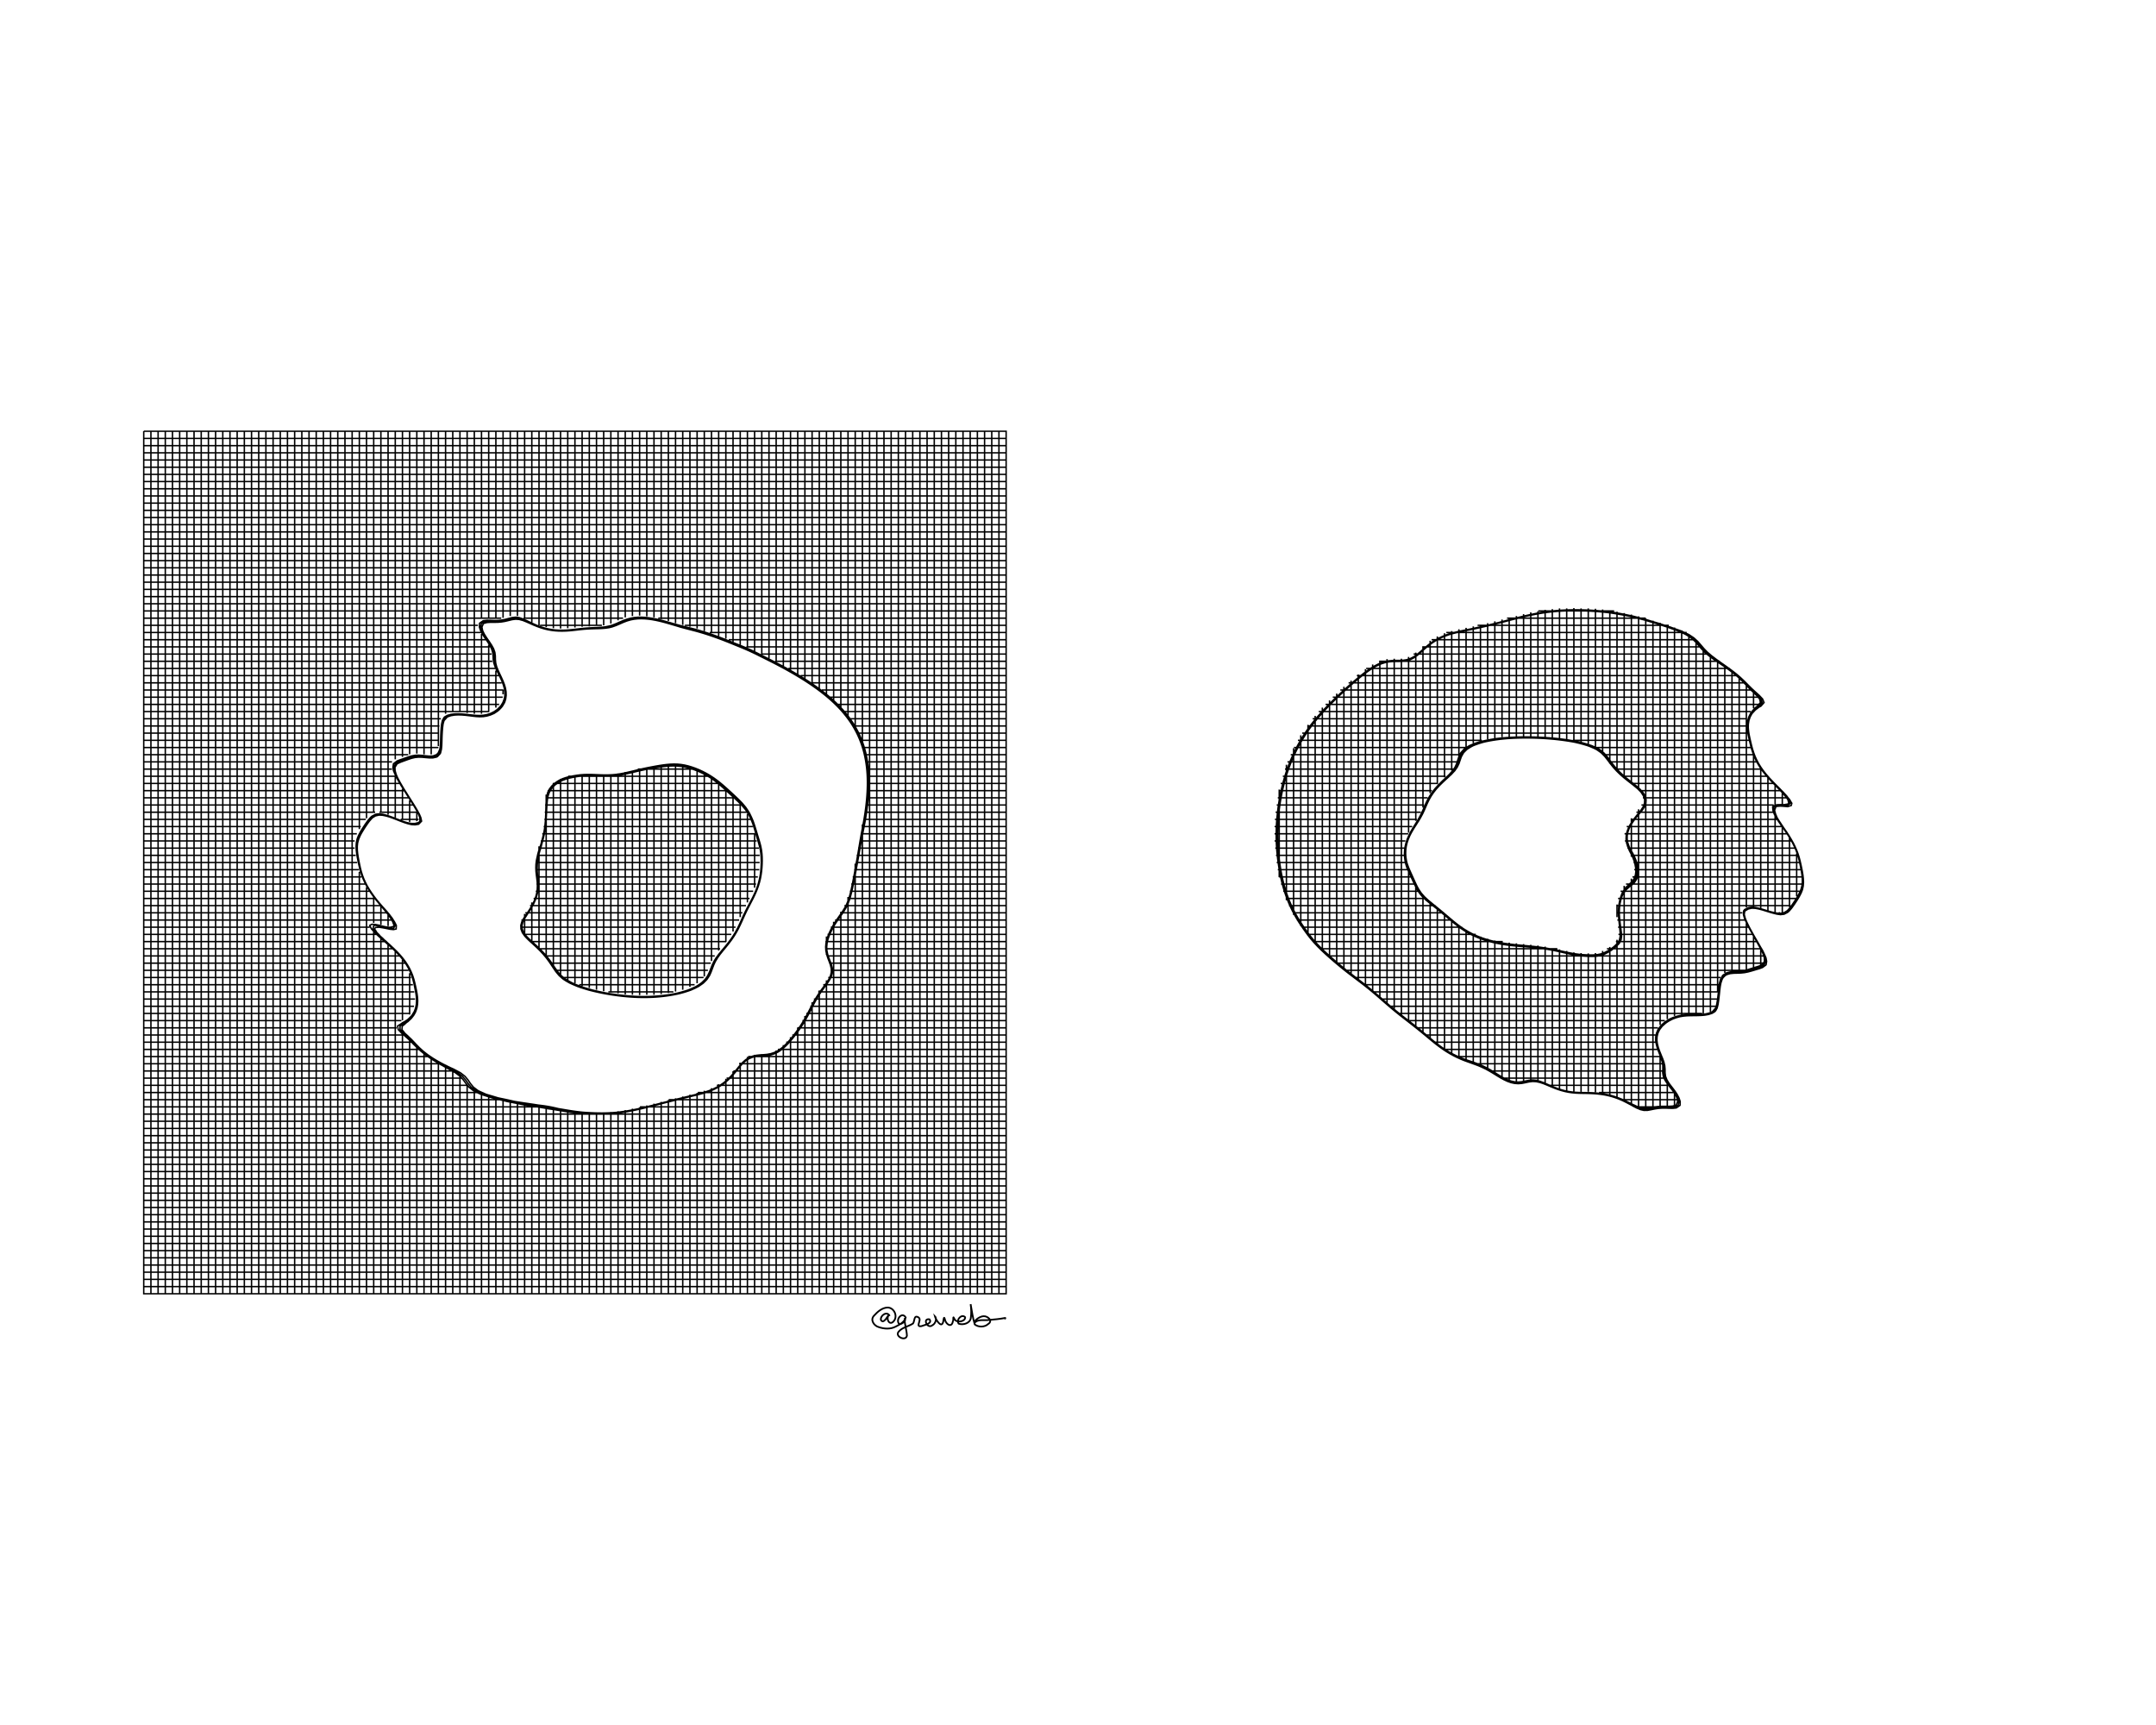 <svg height="240mm" style="background:white" viewBox="0 0 300 240" width="300mm" xmlns="http://www.w3.org/2000/svg" xmlns:inkscape="http://www.inkscape.org/namespaces/inkscape">
<g transform="translate(20,60)">
<path d="M0,0 L120.05,0 M0,1 L120.05,1 M0,2 L120.05,2 M0,3 L120.05,3 M0,4 L120.05,4 M0,5 L120.05,5 M0,6 L120.05,6 M0,7 L120.05,7 M0,8 L120.05,8 M0,9 L120.05,9 M0,10 L120.05,10 M0,11 L120.05,11 M0,12 L120.05,12 M0,13 L120.05,13 M0,14 L120.05,14 M0,15 L120.05,15 M0,16 L120.05,16 M0,17 L120.05,17 M0,18 L120.05,18 M0,19 L120.05,19 M0,20 L120.05,20 M0,21 L120.05,21 M0,22 L120.05,22 M0,23 L120.05,23 M0,24 L120.05,24 M0,25 L120.05,25 M0,26 L49.75,26 M52.85,26 L66.7,26 M71.6,26 L120.05,26 M0,27 L46.5,27 M55.15,27 L63.75,27 M75.3,27 L120.05,27 M0,28 L46.9,28 M78.75,28 L120.05,28 M0,29 L47.6,29 M81.4,29 L120.05,29 M0,30 L48.15,30 M83.85,30 L120.05,30 M0,31 L48.4,31 M85.9,31 L120.05,31 M0,32 L48.5,32 M87.85,32 L120.05,32 M0,33 L48.9,33 M89.7,33 L120.05,33 M0,34 L49.4,34 M91.4,34 L120.05,34 M0,35 L49.8,35 M92.95,35 L120.05,35 M0,36 L50.05,36 M94.35,36 L120.05,36 M0,37 L49.95,37 M95.55,37 L120.05,37 M0,38 L49.45,38 M96.6,38 L120.05,38 M0,39 L48.05,39 M97.5,39 L120.05,39 M0,40 L41.35,40 M98.25,40 L120.05,40 M0,41 L41.15,41 M98.85,41 L120.05,41 M0,42 L41.1,42 M99.4,42 L120.05,42 M0,43 L41.1,43 M99.8,43 L120.05,43 M0,44 L41,44 M100.1,44 L120.05,44 M0,45 L36.8,45 M100.35,45 L120.05,45 M0,46 L34.55,46 M100.5,46 L120.05,46 M0,47 L34.55,47 M68.75,47 L76.8,47 M100.65,47 L120.05,47 M0,48 L35,48 M59.05,48 L78.7,48 M100.7,48 L120.05,48 M0,49 L35.55,49 M56.95,49 L80,49 M100.7,49 L120.05,49 M0,50 L36.2,50 M56.2,50 L81.1,50 M100.65,50 L120.05,50 M0,51 L36.85,51 M55.95,51 L82.2,51 M100.55,51 L120.05,51 M0,52 L37.45,52 M55.85,52 L83.2,52 M100.45,52 L120.05,52 M0,53 L32.2,53 M32.8,53 L38,53 M55.8,53 L83.9,53 M100.3,53 L120.05,53 M0,54 L30.9,54 M35.75,54 L38.25,54 M55.75,54 L84.4,54 M100.15,54 L120.05,54 M0,55 L30.2,55 M55.65,55 L84.75,55 M99.95,55 L120.05,55 M0,56 L29.65,56 M55.45,56 L85.05,56 M99.75,56 L120.05,56 M0,57 L29.35,57 M55.25,57 L85.3,57 M99.6,57 L120.05,57 M0,58 L29.35,58 M54.95,58 L85.6,58 M99.4,58 L120.05,58 M0,59 L29.5,59 M54.7,59 L85.7,59 M99.2,59 L120.05,59 M0,60 L29.7,60 M54.55,60 L85.7,60 M99.05,60 L120.05,60 M0,61 L29.95,61 M54.55,61 L85.65,61 M98.85,61 L120.05,61 M0,62 L30.3,62 M54.6,62 L85.45,62 M98.65,62 L120.05,62 M0,63 L30.8,63 M54.65,63 L85.2,63 M98.45,63 L120.05,63 M0,64 L31.4,64 M54.55,64 L84.8,64 M98.25,64 L120.05,64 M0,65 L32.15,65 M54.25,65 L84.3,65 M97.95,65 L120.05,65 M0,66 L33,66 M53.75,66 L83.8,66 M97.5,66 L120.05,66 M0,67 L33.8,67 M53.1,67 L83.3,67 M96.9,67 L120.05,67 M0,68 L34.45,68 M52.55,68 L82.85,68 M96.2,68 L120.05,68 M0,69 L31.45,69 M52.45,69 L82.35,69 M95.6,69 L120.05,69 M0,70 L32.45,70 M53,70 L81.75,70 M95.15,70 L120.05,70 M0,71 L33.6,71 M54.05,71 L81.05,71 M94.85,71 L120.05,71 M0,72 L34.7,72 M55.1,72 L80.2,72 M94.85,72 L120.05,72 M0,73 L35.6,73 M56,73 L79.45,73 M95.1,73 L120.05,73 M0,74 L36.35,74 M56.7,74 L78.9,74 M95.45,74 L120.05,74 M0,75 L36.85,75 M57.45,75 L78.5,75 M95.6,75 L120.05,75 M0,76 L37.2,76 M58.5,76 L77.9,76 M95.25,76 L120.05,76 M0,77 L37.45,77 M60.6,77 L76.65,77 M94.55,77 L120.05,77 M0,78 L37.65,78 M64.65,78 L73.7,78 M93.85,78 L120.05,78 M0,79 L37.75,79 M93.25,79 L120.05,79 M0,80 L37.6,80 M92.75,80 L120.05,80 M0,81 L37.1,81 M92.2,81 L120.05,81 M0,82 L35.85,82 M91.65,82 L120.05,82 M0,83 L35.2,83 M91,83 L120.05,83 M0,84 L36.25,84 M90.25,84 L120.05,84 M0,85 L37.3,85 M89.4,85 L120.05,85 M0,86 L38.35,86 M88.25,86 L120.05,86 M0,87 L39.7,87 M84.1,87 L120.05,87 M0,88 L41.35,88 M82.85,88 L120.05,88 M0,89 L43.15,89 M82.05,89 L120.05,89 M0,90 L44.25,90 M81.1,90 L120.05,90 M0,91 L45,91 M79.75,91 L120.05,91 M0,92 L46.7,92 M77.1,92 L120.05,92 M0,93 L50.35,93 M73.05,93 L120.05,93 M0,94 L55.95,94 M69.05,94 L120.05,94 M0,95 L120.05,95 M0,96 L120.05,96 M0,97 L120.05,97 M0,98 L120.05,98 M0,99 L120.05,99 M0,100 L120.05,100 M0,101 L120.05,101 M0,102 L120.05,102 M0,103 L120.05,103 M0,104 L120.05,104 M0,105 L120.05,105 M0,106 L120.05,106 M0,107 L120.05,107 M0,108 L120.05,108 M0,109 L120.05,109 M0,110 L120.05,110 M0,111 L120.05,111 M0,112 L120.05,112 M0,113 L120.05,113 M0,114 L120.05,114 M0,115 L120.05,115 M0,116 L120.05,116 M0,117 L120.05,117 M0,118 L120.05,118 M0,119 L120.05,119 M0,120 L120.05,120 M0,0 L0,120.05 M1,0 L1,120.05 M2,0 L2,120.05 M3,0 L3,120.05 M4,0 L4,120.05 M5,0 L5,120.05 M6,0 L6,120.05 M7,0 L7,120.05 M8,0 L8,120.05 M9,0 L9,120.05 M10,0 L10,120.05 M11,0 L11,120.05 M12,0 L12,120.05 M13,0 L13,120.05 M14,0 L14,120.05 M15,0 L15,120.05 M16,0 L16,120.05 M17,0 L17,120.05 M18,0 L18,120.05 M19,0 L19,120.05 M20,0 L20,120.05 M21,0 L21,120.05 M22,0 L22,120.05 M23,0 L23,120.05 M24,0 L24,120.05 M25,0 L25,120.05 M26,0 L26,120.05 M27,0 L27,120.05 M28,0 L28,120.05 M29,0 L29,120.05 M30,0 L30,55.35 M30,61.3 L30,120.05 M31,0 L31,53.85 M31,63.45 L31,120.05 M32,0 L32,53.05 M32,64.85 L32,68.4 M32,69.65 L32,120.05 M33,0 L33,53.05 M33,66.1 L33,68.65 M33,70.55 L33,120.05 M34,0 L34,53.35 M34,67.3 L34,68.85 M34,71.4 L34,120.05 M35,0 L35,45.65 M35,48.1 L35,53.75 M35,72.35 L35,120.05 M36,0 L36,45.3 M36,49.75 L36,54.1 M36,73.55 L36,81.95 M36,83.85 L36,120.05 M37,0 L37,44.95 M37,51.35 L37,54.35 M37,75.4 L37,81.15 M37,84.75 L37,120.05 M38,0 L38,44.85 M38,53.05 L38,54.25 M38,85.75 L38,120.05 M39,0 L39,44.95 M39,86.55 L39,120.05 M40,0 L40,44.95 M40,87.25 L40,120.05 M41,0 L41,43.8 M41,87.85 L41,120.05 M42,0 L42,39.3 M42,88.4 L42,120.05 M43,0 L43,39.1 M43,88.95 L43,120.05 M44,0 L44,39.1 M44,89.75 L44,120.05 M45,0 L45,39.2 M45,91.05 L45,120.05 M46,0 L46,39.3 M46,91.75 L46,120.05 M47,0 L47,26.1 M47,28.2 L47,39.3 M47,92.15 L47,120.05 M48,0 L48,26.1 M48,29.7 L48,39.05 M48,92.45 L48,120.05 M49,0 L49,26.1 M49,33.3 L49,38.45 M49,92.75 L49,120.05 M50,0 L50,25.95 M50,36 L50,36.6 M50,92.95 L50,120.05 M51,0 L51,25.7 M51,93.2 L51,120.05 M52,0 L52,25.7 M52,93.4 L52,120.05 M53,0 L53,26.1 M53,67.15 L53,70.05 M53,93.55 L53,120.05 M54,0 L54,26.6 M54,65.55 L54,71 M54,93.7 L54,120.05 M55,0 L55,27 M55,57.75 L55,71.95 M55,93.9 L55,120.05 M56,0 L56,27.25 M56,50.55 L56,73.05 M56,94.05 L56,120.05 M57,0 L57,27.4 M57,48.95 L57,74.5 M57,94.2 L57,120.05 M58,0 L58,27.45 M58,48.35 L58,75.65 M58,94.35 L58,120.05 M59,0 L59,27.4 M59,48.05 L59,76.35 M59,94.5 L59,120.05 M60,0 L60,27.3 M60,47.85 L60,76.8 M60,94.6 L60,120.05 M61,0 L61,27.2 M61,47.7 L61,77.2 M61,94.7 L61,120.05 M62,0 L62,27.15 M62,47.7 L62,77.45 M62,94.75 L62,120.05 M63,0 L63,27.1 M63,47.75 L63,77.7 M63,94.8 L63,120.05 M64,0 L64,27 M64,47.75 L64,77.9 M64,94.75 L64,120.05 M65,0 L65,26.75 M65,47.7 L65,78.1 M65,94.7 L65,120.05 M66,0 L66,26.3 M66,47.6 L66,78.2 M66,94.6 L66,120.05 M67,0 L67,25.9 M67,47.4 L67,78.35 M67,94.45 L67,120.05 M68,0 L68,25.7 M68,47.2 L68,78.4 M68,94.25 L68,120.05 M69,0 L69,25.65 M69,46.95 L69,78.45 M69,94.05 L69,120.05 M70,0 L70,25.75 M70,46.75 L70,78.4 M70,93.8 L70,120.05 M71,0 L71,25.9 M71,46.6 L71,78.4 M71,93.55 L71,120.05 M72,0 L72,26.15 M72,46.45 L72,78.3 M72,93.3 L72,120.05 M73,0 L73,26.4 M73,46.35 L73,78.15 M73,93.05 L73,120.05 M74,0 L74,26.7 M74,46.35 L74,77.95 M74,92.8 L74,120.05 M75,0 L75,26.95 M75,46.5 L75,77.7 M75,92.55 L75,120.05 M76,0 L76,27.2 M76,46.75 L76,77.3 M76,92.3 L76,120.05 M77,0 L77,27.45 M77,47.15 L77,76.8 M77,92.05 L77,120.05 M78,0 L78,27.8 M78,47.6 L78,75.85 M78,91.75 L78,120.05 M79,0 L79,28.1 M79,48.25 L79,73.7 M79,91.4 L79,120.05 M80,0 L80,28.5 M80,49.05 L80,72.25 M80,90.85 L80,120.05 M81,0 L81,28.85 M81,49.95 L81,71.05 M81,90.1 L81,120.05 M82,0 L82,29.3 M82,50.85 L82,69.6 M82,89.05 L82,120.05 M83,0 L83,29.7 M83,51.85 L83,67.6 M83,87.85 L83,120.05 M84,0 L84,30.1 M84,53.25 L84,65.55 M84,87.05 L84,120.05 M85,0 L85,30.6 M85,56 L85,63.5 M85,86.75 L85,120.05 M86,0 L86,31.1 M86,86.65 L86,120.05 M87,0 L87,31.6 M87,86.55 L87,120.05 M88,0 L88,32.1 M88,86.15 L88,120.05 M89,0 L89,32.65 M89,85.4 L89,120.05 M90,0 L90,33.2 M90,84.3 L90,120.05 M91,0 L91,33.8 M91,82.95 L91,120.05 M92,0 L92,34.4 M92,81.35 L92,120.05 M93,0 L93,35.05 M93,79.45 L93,120.05 M94,0 L94,35.8 M94,77.8 L94,120.05 M95,0 L95,36.6 M95,70.3 L95,72.85 M95,76.4 L95,120.05 M96,0 L96,37.45 M96,68.25 L96,120.05 M97,0 L97,38.5 M97,66.85 L97,120.05 M98,0 L98,39.75 M98,64.8 L98,120.05 M99,0 L99,41.3 M99,60.15 L99,120.05 M100,0 L100,43.75 M100,54.7 L100,120.05 M101,0 L101,120.05 M102,0 L102,120.05 M103,0 L103,120.05 M104,0 L104,120.05 M105,0 L105,120.05 M106,0 L106,120.05 M107,0 L107,120.05 M108,0 L108,120.05 M109,0 L109,120.05 M110,0 L110,120.05 M111,0 L111,120.05 M112,0 L112,120.05 M113,0 L113,120.05 M114,0 L114,120.05 M115,0 L115,120.05 M116,0 L116,120.05 M117,0 L117,120.05 M118,0 L118,120.05 M119,0 L119,120.05 M120,0 L120,120.05 M0,0 L120,0 L120,120 L0,120 L0,0 M0,0 L120,0 L120,120 L0,120 L0,0 M0,0 L120,0 L120,120 L0,120 L0,0 M70.713,78.75 L70.75,78.749 L71.25,78.72 L71.75,78.681 L72.25,78.63 L72.75,78.567 L73.25,78.492 L73.75,78.405 L74.25,78.304 L74.487,78.25 L74.75,78.184 L75.25,78.043 L75.75,77.885 L76.129,77.75 L76.25,77.7 L76.75,77.472 L77.182,77.25 L77.25,77.208 L77.75,76.86 L77.892,76.75 L78.25,76.392 L78.379,76.25 L78.71,75.75 L78.75,75.667 L78.938,75.25 L79.123,74.75 L79.25,74.421 L79.313,74.25 L79.546,73.75 L79.75,73.418 L79.847,73.25 L80.21,72.75 L80.25,72.703 L80.61,72.25 L80.75,72.086 L81.022,71.75 L81.25,71.471 L81.422,71.25 L81.75,70.816 L81.798,70.75 L82.138,70.25 L82.25,70.07 L82.444,69.75 L82.719,69.25 L82.75,69.188 L82.966,68.75 L83.197,68.25 L83.25,68.132 L83.419,67.75 L83.647,67.25 L83.75,67.038 L83.885,66.75 L84.137,66.25 L84.25,66.039 L84.397,65.75 L84.657,65.25 L84.75,65.071 L84.908,64.75 L85.14,64.25 L85.25,63.991 L85.349,63.75 L85.528,63.25 L85.68,62.75 L85.75,62.469 L85.803,62.25 L85.896,61.75 L85.966,61.25 L86.014,60.75 L86.044,60.25 L86.057,59.75 L86.049,59.25 L86.016,58.75 L85.954,58.25 L85.857,57.75 L85.75,57.329 L85.728,57.25 L85.579,56.75 L85.427,56.25 L85.276,55.75 L85.25,55.666 L85.125,55.25 L84.965,54.75 L84.792,54.25 L84.75,54.139 L84.583,53.75 L84.343,53.25 L84.25,53.071 L84.046,52.75 L83.75,52.311 L83.699,52.25 L83.277,51.75 L83.25,51.718 L82.791,51.25 L82.75,51.207 L82.268,50.75 L82.25,50.733 L81.75,50.269 L81.729,50.25 L81.25,49.812 L81.183,49.75 L80.75,49.366 L80.618,49.25 L80.25,48.942 L80.014,48.75 L79.75,48.549 L79.339,48.25 L79.25,48.189 L78.75,47.867 L78.553,47.75 L78.25,47.578 L77.75,47.32 L77.599,47.25 L77.25,47.09 L76.75,46.887 L76.358,46.75 L76.25,46.712 L75.75,46.563 L75.25,46.446 L74.75,46.364 L74.25,46.318 L73.75,46.307 L73.25,46.326 L72.75,46.37 L72.25,46.432 L71.75,46.507 L71.25,46.592 L70.75,46.684 L70.419,46.75 L70.25,46.781 L69.75,46.883 L69.25,46.992 L68.75,47.108 L68.25,47.229 L68.164,47.25 L67.75,47.35 L67.25,47.467 L66.75,47.576 L66.25,47.669 L65.75,47.742 L65.676,47.75 L65.25,47.79 L64.75,47.815 L64.25,47.822 L63.75,47.814 L63.25,47.796 L62.75,47.774 L62.25,47.757 L61.75,47.753 L61.25,47.767 L60.75,47.805 L60.25,47.869 L59.75,47.952 L59.25,48.052 L58.75,48.18 L58.542,48.25 L58.25,48.354 L57.75,48.597 L57.508,48.75 L57.25,48.931 L56.885,49.25 L56.75,49.392 L56.472,49.75 L56.25,50.171 L56.216,50.25 L56.085,50.75 L56.02,51.25 L55.987,51.75 L55.967,52.25 L55.953,52.75 L55.938,53.25 L55.916,53.75 L55.884,54.25 L55.838,54.75 L55.776,55.25 L55.75,55.421 L55.692,55.75 L55.585,56.25 L55.461,56.75 L55.327,57.25 L55.25,57.543 L55.173,57.75 L55.001,58.25 L54.856,58.75 L54.75,59.225 L54.742,59.25 L54.637,59.75 L54.579,60.25 L54.563,60.75 L54.584,61.25 L54.636,61.75 L54.701,62.25 L54.75,62.697 L54.754,62.75 L54.775,63.25 L54.756,63.75 L54.75,63.794 L54.683,64.25 L54.555,64.75 L54.376,65.25 L54.25,65.531 L54.144,65.75 L53.867,66.25 L53.75,66.446 L53.552,66.75 L53.25,67.202 L53.215,67.25 L52.881,67.75 L52.75,68.007 L52.614,68.25 L52.471,68.75 L52.489,69.25 L52.68,69.75 L52.75,69.857 L53.034,70.25 L53.25,70.483 L53.515,70.75 L53.75,70.97 L54.06,71.25 L54.25,71.425 L54.606,71.75 L54.75,71.89 L55.117,72.25 L55.25,72.392 L55.582,72.75 L55.75,72.95 L56.001,73.25 L56.25,73.583 L56.375,73.75 L56.717,74.25 L56.75,74.302 L57.049,74.75 L57.25,75.047 L57.4,75.25 L57.75,75.671 L57.824,75.75 L58.25,76.128 L58.406,76.25 L58.75,76.47 L59.238,76.75 L59.25,76.756 L59.75,76.984 L60.25,77.196 L60.384,77.25 L60.75,77.378 L61.25,77.541 L61.75,77.694 L61.947,77.75 L62.25,77.829 L62.75,77.951 L63.25,78.064 L63.75,78.17 L64.158,78.25 L64.25,78.267 L64.75,78.353 L65.25,78.432 L65.75,78.504 L66.25,78.567 L66.75,78.623 L67.25,78.67 L67.75,78.709 L68.25,78.739 L68.51,78.75 L68.75,78.76 L69.25,78.772 L69.75,78.774 L70.25,78.766 L70.713,78.75 L70.713,78.75 M65.75,94.766 L65.25,94.805 L64.75,94.834 L64.25,94.85 L63.75,94.857 L63.25,94.853 L62.75,94.841 L62.25,94.82 L61.75,94.793 L61.25,94.761 L61.111,94.75 L60.75,94.713 L60.25,94.653 L59.75,94.584 L59.25,94.508 L58.75,94.425 L58.25,94.34 L57.75,94.257 L57.703,94.25 L57.25,94.141 L56.75,94.032 L56.25,93.937 L55.75,93.858 L55.25,93.793 L54.873,93.75 L54.75,93.729 L54.25,93.65 L53.75,93.575 L53.25,93.502 L52.75,93.428 L52.25,93.352 L51.75,93.274 L51.611,93.25 L51.25,93.167 L50.75,93.053 L50.25,92.944 L49.75,92.84 L49.315,92.75 L49.25,92.731 L48.75,92.58 L48.25,92.432 L47.75,92.285 L47.634,92.25 L47.25,92.077 L46.75,91.852 L46.533,91.75 L46.25,91.539 L45.869,91.25 L45.75,91.106 L45.458,90.75 L45.25,90.44 L45.121,90.25 L44.75,89.808 L44.7,89.75 L44.25,89.395 L44.057,89.25 L43.75,89.085 L43.25,88.819 L43.124,88.75 L42.75,88.585 L42.25,88.345 L42.073,88.25 L41.75,88.097 L41.25,87.831 L41.113,87.75 L40.75,87.547 L40.262,87.25 L40.25,87.242 L39.75,86.909 L39.524,86.75 L39.25,86.541 L38.883,86.25 L38.75,86.129 L38.332,85.75 L38.25,85.662 L37.845,85.25 L37.75,85.141 L37.376,84.75 L37.25,84.615 L36.864,84.25 L36.75,84.134 L36.325,83.75 L36.25,83.645 L35.929,83.25 L35.975,82.75 L36.25,82.554 L36.577,82.25 L36.75,82.14 L37.163,81.75 L37.25,81.665 L37.569,81.25 L37.75,80.934 L37.84,80.75 L38.009,80.25 L38.096,79.75 L38.12,79.25 L38.093,78.75 L38.027,78.25 L37.935,77.75 L37.829,77.25 L37.75,76.913 L37.715,76.75 L37.586,76.25 L37.427,75.75 L37.25,75.313 L37.226,75.25 L36.991,74.75 L36.75,74.33 L36.704,74.25 L36.375,73.75 L36.25,73.584 L35.993,73.25 L35.75,72.965 L35.559,72.75 L35.25,72.422 L35.077,72.25 L34.75,71.928 L34.555,71.75 L34.25,71.46 L34.006,71.25 L33.75,71.004 L33.45,70.75 L33.25,70.544 L32.914,70.25 L32.75,70.052 L32.439,69.75 L32.25,69.434 L32.102,69.25 L32.25,69.038 L32.75,69.004 L33.25,69.08 L33.75,69.176 L34.106,69.25 L34.25,69.282 L34.75,69.332 L35.124,69.25 L35.145,68.75 L34.886,68.25 L34.75,68.049 L34.567,67.75 L34.25,67.339 L34.19,67.25 L33.766,66.75 L33.75,66.733 L33.32,66.25 L33.25,66.174 L32.882,65.75 L32.75,65.597 L32.464,65.25 L32.25,64.979 L32.074,64.75 L31.75,64.295 L31.718,64.25 L31.388,63.75 L31.25,63.514 L31.093,63.25 L30.836,62.75 L30.75,62.555 L30.611,62.25 L30.425,61.75 L30.267,61.25 L30.25,61.185 L30.138,60.75 L30.029,60.25 L29.929,59.75 L29.838,59.25 L29.762,58.75 L29.75,58.622 L29.716,58.25 L29.712,57.75 L29.75,57.381 L29.767,57.25 L29.905,56.75 L30.118,56.25 L30.25,55.999 L30.391,55.75 L30.699,55.25 L30.75,55.172 L31.033,54.75 L31.25,54.442 L31.394,54.25 L31.75,53.845 L31.859,53.75 L32.25,53.513 L32.75,53.401 L33.25,53.428 L33.75,53.534 L34.25,53.682 L34.435,53.75 L34.75,53.865 L35.25,54.059 L35.732,54.25 L35.75,54.257 L36.25,54.441 L36.75,54.601 L37.25,54.721 L37.71,54.75 L37.75,54.752 L37.774,54.75 L38.25,54.674 L38.661,54.25 L38.552,53.75 L38.338,53.25 L38.25,53.097 L38.061,52.75 L37.767,52.25 L37.75,52.224 L37.458,51.75 L37.25,51.426 L37.14,51.25 L36.822,50.75 L36.75,50.635 L36.511,50.25 L36.25,49.841 L36.193,49.75 L35.898,49.25 L35.75,48.995 L35.61,48.75 L35.343,48.25 L35.25,48.038 L35.125,47.75 L34.977,47.25 L34.958,46.75 L35.25,46.282 L35.297,46.25 L35.75,46.04 L36.25,45.857 L36.541,45.75 L36.75,45.674 L37.25,45.505 L37.75,45.387 L38.25,45.341 L38.75,45.356 L39.25,45.402 L39.75,45.443 L40.25,45.44 L40.75,45.329 L40.882,45.25 L41.25,44.853 L41.298,44.75 L41.417,44.25 L41.465,43.75 L41.483,43.25 L41.495,42.75 L41.513,42.25 L41.542,41.75 L41.582,41.25 L41.646,40.75 L41.75,40.363 L41.791,40.25 L42.238,39.75 L42.25,39.743 L42.75,39.568 L43.25,39.485 L43.75,39.459 L44.25,39.472 L44.75,39.512 L45.25,39.569 L45.75,39.633 L46.25,39.688 L46.75,39.716 L47.25,39.698 L47.75,39.617 L48.25,39.471 L48.75,39.256 L48.76,39.25 L49.25,38.924 L49.455,38.75 L49.75,38.448 L49.909,38.25 L50.201,37.75 L50.25,37.618 L50.363,37.25 L50.43,36.75 L50.415,36.25 L50.33,35.75 L50.25,35.474 L50.183,35.25 L49.99,34.75 L49.767,34.25 L49.75,34.212 L49.529,33.75 L49.298,33.25 L49.25,33.118 L49.103,32.75 L48.975,32.25 L48.929,31.75 L48.921,31.25 L48.854,30.75 L48.75,30.464 L48.675,30.25 L48.399,29.75 L48.25,29.529 L48.068,29.25 L47.75,28.793 L47.721,28.75 L47.403,28.25 L47.25,27.94 L47.155,27.75 L47.058,27.25 L47.25,26.776 L47.28,26.75 L47.75,26.61 L48.25,26.579 L48.75,26.58 L49.25,26.573 L49.75,26.534 L50.25,26.452 L50.75,26.334 L51.097,26.25 L51.25,26.212 L51.75,26.146 L52.25,26.183 L52.481,26.25 L52.75,26.32 L53.25,26.521 L53.75,26.739 L53.774,26.75 L54.25,26.964 L54.75,27.166 L54.983,27.25 L55.25,27.345 L55.75,27.496 L56.25,27.615 L56.75,27.703 L57.141,27.75 L57.25,27.763 L57.75,27.796 L58.25,27.804 L58.75,27.789 L59.25,27.756 L59.313,27.75 L59.75,27.707 L60.25,27.65 L60.75,27.593 L61.25,27.543 L61.75,27.506 L62.25,27.481 L62.75,27.466 L63.25,27.455 L63.75,27.436 L64.25,27.397 L64.75,27.322 L65.052,27.25 L65.25,27.194 L65.75,27.012 L66.25,26.798 L66.359,26.75 L66.75,26.579 L67.25,26.388 L67.719,26.25 L67.75,26.241 L68.25,26.144 L68.75,26.091 L69.25,26.077 L69.75,26.095 L70.25,26.142 L70.75,26.212 L70.953,26.25 L71.25,26.304 L71.75,26.413 L72.25,26.537 L72.75,26.673 L73.012,26.75 L73.25,26.818 L73.75,26.964 L74.25,27.114 L74.695,27.25 L74.75,27.266 L75.25,27.4 L75.75,27.531 L76.25,27.661 L76.594,27.75 L76.75,27.79 L77.25,27.929 L77.75,28.076 L78.25,28.232 L78.306,28.25 L78.75,28.396 L79.25,28.567 L79.75,28.745 L79.763,28.75 L80.25,28.93 L80.75,29.121 L81.079,29.25 L81.25,29.317 L81.75,29.518 L82.25,29.723 L82.317,29.75 L82.75,29.925 L83.25,30.13 L83.53,30.25 L83.75,30.342 L84.25,30.561 L84.65,30.75 L84.75,30.795 L85.25,31.035 L85.675,31.25 L85.75,31.286 L86.25,31.535 L86.679,31.75 L86.75,31.785 L87.25,32.036 L87.671,32.25 L87.75,32.291 L88.25,32.552 L88.625,32.75 L88.75,32.817 L89.25,33.089 L89.542,33.25 L89.75,33.367 L90.25,33.651 L90.421,33.75 L90.75,33.944 L91.25,34.243 L91.261,34.25 L91.75,34.554 L92.06,34.75 L92.25,34.874 L92.75,35.204 L92.818,35.25 L93.25,35.549 L93.534,35.75 L93.75,35.908 L94.209,36.25 L94.25,36.282 L94.75,36.677 L94.841,36.75 L95.25,37.094 L95.432,37.25 L95.75,37.536 L95.983,37.75 L96.25,38.008 L96.494,38.25 L96.75,38.517 L96.968,38.75 L97.25,39.071 L97.404,39.25 L97.75,39.68 L97.805,39.75 L98.172,40.25 L98.25,40.364 L98.508,40.75 L98.75,41.146 L98.813,41.25 L99.088,41.75 L99.25,42.073 L99.337,42.25 L99.56,42.75 L99.75,43.229 L99.758,43.25 L99.934,43.75 L100.088,44.25 L100.222,44.75 L100.25,44.872 L100.336,45.25 L100.434,45.75 L100.516,46.25 L100.581,46.75 L100.631,47.25 L100.666,47.75 L100.687,48.25 L100.696,48.75 L100.694,49.25 L100.681,49.75 L100.659,50.25 L100.627,50.75 L100.586,51.25 L100.537,51.75 L100.48,52.25 L100.415,52.75 L100.344,53.25 L100.265,53.75 L100.25,53.837 L100.18,54.25 L100.089,54.75 L99.995,55.25 L99.901,55.75 L99.809,56.25 L99.75,56.573 L99.72,56.75 L99.635,57.25 L99.551,57.75 L99.466,58.25 L99.381,58.75 L99.295,59.25 L99.25,59.506 L99.209,59.75 L99.122,60.25 L99.033,60.75 L98.942,61.25 L98.848,61.75 L98.752,62.25 L98.75,62.26 L98.654,62.75 L98.553,63.25 L98.446,63.75 L98.329,64.25 L98.25,64.548 L98.195,64.75 L98.032,65.25 L97.832,65.75 L97.75,65.922 L97.579,66.25 L97.274,66.75 L97.25,66.787 L96.929,67.25 L96.75,67.5 L96.575,67.75 L96.25,68.226 L96.235,68.25 L95.929,68.75 L95.75,69.066 L95.652,69.25 L95.41,69.75 L95.25,70.132 L95.203,70.25 L95.042,70.75 L94.934,71.25 L94.89,71.75 L94.918,72.25 L95.018,72.75 L95.175,73.25 L95.25,73.452 L95.367,73.75 L95.548,74.25 L95.665,74.75 L95.678,75.25 L95.564,75.75 L95.329,76.25 L95.25,76.373 L95.003,76.75 L94.75,77.097 L94.637,77.25 L94.269,77.75 L94.25,77.778 L93.922,78.25 L93.75,78.519 L93.6,78.75 L93.304,79.25 L93.25,79.351 L93.031,79.75 L92.771,80.25 L92.75,80.291 L92.514,80.75 L92.251,81.25 L92.25,81.251 L91.973,81.75 L91.75,82.128 L91.677,82.25 L91.359,82.75 L91.25,82.912 L91.019,83.25 L90.75,83.623 L90.656,83.75 L90.269,84.25 L90.25,84.274 L89.85,84.75 L89.75,84.864 L89.386,85.25 L89.25,85.386 L88.845,85.75 L88.75,85.829 L88.25,86.18 L88.121,86.25 L87.75,86.434 L87.25,86.6 L86.75,86.694 L86.25,86.741 L86.11,86.75 L85.75,86.772 L85.25,86.826 L84.75,86.936 L84.25,87.134 L84.061,87.25 L83.75,87.448 L83.412,87.75 L83.25,87.9 L82.945,88.25 L82.75,88.476 L82.535,88.75 L82.25,89.102 L82.128,89.25 L81.75,89.685 L81.688,89.75 L81.25,90.185 L81.177,90.25 L80.75,90.605 L80.552,90.75 L80.25,90.957 L79.763,91.25 L79.75,91.257 L79.25,91.5 L78.75,91.711 L78.643,91.75 L78.25,91.883 L77.75,92.031 L77.25,92.168 L76.942,92.25 L76.75,92.297 L76.25,92.418 L75.75,92.539 L75.25,92.662 L74.9,92.75 L74.75,92.785 L74.25,92.905 L73.75,93.028 L73.25,93.156 L72.892,93.25 L72.75,93.285 L72.25,93.411 L71.75,93.539 L71.25,93.67 L70.945,93.75 L70.75,93.799 L70.25,93.921 L69.75,94.042 L69.25,94.162 L68.874,94.25 L68.75,94.277 L68.25,94.378 L67.75,94.473 L67.25,94.561 L66.75,94.64 L66.25,94.71 L65.903,94.75 L65.75,94.766 L65.75,94.766 M74.211,78.25 L74.25,78.241 L74.75,78.116 L75.25,77.975 L75.75,77.815 L75.933,77.75 L76.25,77.619 L76.75,77.389 L77.021,77.25 L77.25,77.107 L77.75,76.755 L77.757,76.75 L78.25,76.256 L78.256,76.25 L78.592,75.75 L78.75,75.425 L78.829,75.25 L79.016,74.75 L79.211,74.25 L79.25,74.171 L79.448,73.75 L79.75,73.257 L79.754,73.25 L80.119,72.75 L80.25,72.595 L80.525,72.25 L80.75,71.986 L80.941,71.75 L81.25,71.373 L81.346,71.25 L81.723,70.75 L81.75,70.712 L82.065,70.25 L82.25,69.952 L82.373,69.75 L82.647,69.25 L82.75,69.045 L82.895,68.75 L83.126,68.25 L83.25,67.976 L83.35,67.75 L83.578,67.25 L83.75,66.897 L83.819,66.75 L84.072,66.25 L84.25,65.918 L84.335,65.75 L84.597,65.25 L84.75,64.954 L84.851,64.75 L85.084,64.25 L85.25,63.858 L85.294,63.75 L85.473,63.25 L85.625,62.75 L85.749,62.25 L85.75,62.244 L85.841,61.75 L85.909,61.25 L85.955,60.75 L85.983,60.25 L85.992,59.75 L85.981,59.25 L85.944,58.75 L85.877,58.25 L85.775,57.75 L85.75,57.65 L85.639,57.25 L85.491,56.75 L85.34,56.25 L85.25,55.949 L85.192,55.75 L85.042,55.25 L84.883,54.75 L84.75,54.369 L84.704,54.25 L84.488,53.75 L84.25,53.259 L84.245,53.25 L83.926,52.75 L83.75,52.489 L83.551,52.25 L83.25,51.893 L83.108,51.75 L82.75,51.385 L82.606,51.25 L82.25,50.913 L82.073,50.75 L81.75,50.45 L81.533,50.25 L81.25,49.991 L80.987,49.75 L80.75,49.54 L80.421,49.25 L80.25,49.107 L79.811,48.75 L79.75,48.704 L79.25,48.337 L79.124,48.25 L78.75,48.007 L78.315,47.75 L78.25,47.713 L77.75,47.452 L77.313,47.25 L77.25,47.221 L76.75,47.017 L76.25,46.842 L75.932,46.75 L75.75,46.696 L75.25,46.579 L74.75,46.496 L74.25,46.448 L73.75,46.434 L73.25,46.449 L72.75,46.489 L72.25,46.547 L71.75,46.619 L71.25,46.7 L70.972,46.75 L70.75,46.787 L70.25,46.88 L69.75,46.98 L69.25,47.088 L68.75,47.202 L68.553,47.25 L68.25,47.321 L67.75,47.441 L67.25,47.557 L66.75,47.664 L66.278,47.75 L66.25,47.755 L65.75,47.821 L65.25,47.866 L64.75,47.89 L64.25,47.896 L63.75,47.888 L63.25,47.871 L62.75,47.852 L62.25,47.837 L61.75,47.836 L61.25,47.854 L60.75,47.896 L60.25,47.962 L59.75,48.049 L59.25,48.153 L58.882,48.25 L58.75,48.286 L58.25,48.467 L57.75,48.716 L57.695,48.75 L57.25,49.062 L57.035,49.25 L56.75,49.551 L56.595,49.75 L56.322,50.25 L56.25,50.459 L56.171,50.75 L56.095,51.25 L56.053,51.75 L56.026,52.25 L56.007,52.75 L55.988,53.25 L55.963,53.75 L55.929,54.25 L55.881,54.75 L55.819,55.25 L55.75,55.703 L55.742,55.75 L55.636,56.25 L55.514,56.75 L55.382,57.25 L55.25,57.749 L55.249,57.75 L55.079,58.25 L54.933,58.75 L54.82,59.25 L54.75,59.693 L54.738,59.75 L54.676,60.25 L54.655,60.75 L54.673,61.25 L54.719,61.75 L54.75,62.006 L54.772,62.25 L54.812,62.75 L54.829,63.25 L54.807,63.75 L54.75,64.158 L54.736,64.25 L54.606,64.75 L54.427,65.25 L54.25,65.643 L54.198,65.75 L53.922,66.25 L53.75,66.54 L53.613,66.75 L53.28,67.25 L53.25,67.3 L52.952,67.75 L52.75,68.145 L52.691,68.25 L52.553,68.75 L52.577,69.25 L52.75,69.693 L52.775,69.75 L53.138,70.25 L53.25,70.371 L53.626,70.75 L53.75,70.866 L54.175,71.25 L54.25,71.319 L54.721,71.75 L54.75,71.778 L55.232,72.25 L55.25,72.269 L55.696,72.75 L55.75,72.815 L56.113,73.25 L56.25,73.433 L56.489,73.75 L56.75,74.133 L56.832,74.25 L57.166,74.75 L57.25,74.874 L57.526,75.25 L57.75,75.518 L57.966,75.75 L58.25,76.002 L58.567,76.25 L58.75,76.367 L59.25,76.657 L59.422,76.75 L59.75,76.899 L60.25,77.113 L60.592,77.25 L60.75,77.305 L61.25,77.469 L61.75,77.622 L62.197,77.75 L62.25,77.764 L62.75,77.886 L63.25,78 L63.75,78.106 L64.25,78.204 L64.502,78.25 L64.75,78.293 L65.25,78.372 L65.75,78.443 L66.25,78.507 L66.75,78.563 L67.25,78.61 L67.75,78.649 L68.25,78.679 L68.75,78.7 L69.25,78.712 L69.75,78.714 L70.25,78.707 L70.75,78.689 L71.25,78.66 L71.75,78.62 L72.25,78.569 L72.75,78.506 L73.25,78.431 L73.75,78.343 L74.211,78.25 L74.211,78.25 M66.25,94.768 L65.75,94.821 L65.25,94.863 L64.75,94.894 L64.25,94.914 L63.75,94.923 L63.25,94.922 L62.75,94.912 L62.25,94.894 L61.75,94.869 L61.25,94.838 L60.75,94.801 L60.25,94.758 L60.167,94.75 L59.75,94.694 L59.25,94.62 L58.75,94.539 L58.25,94.455 L57.75,94.372 L57.25,94.292 L56.968,94.25 L56.75,94.201 L56.25,94.099 L55.75,94.011 L55.25,93.934 L54.75,93.867 L54.25,93.804 L53.807,93.75 L53.75,93.74 L53.25,93.648 L52.75,93.557 L52.25,93.467 L51.75,93.378 L51.25,93.288 L51.042,93.25 L50.75,93.178 L50.25,93.058 L49.75,92.945 L49.25,92.834 L48.875,92.75 L48.75,92.712 L48.25,92.554 L47.75,92.401 L47.257,92.25 L47.25,92.247 L46.75,92.013 L46.25,91.778 L46.194,91.75 L45.75,91.407 L45.552,91.25 L45.25,90.888 L45.136,90.75 L44.782,90.25 L44.75,90.212 L44.347,89.75 L44.25,89.674 L43.75,89.293 L43.693,89.25 L43.25,89.004 L42.787,88.75 L42.75,88.734 L42.25,88.488 L41.807,88.25 L41.75,88.223 L41.25,87.954 L40.903,87.75 L40.75,87.664 L40.25,87.358 L40.084,87.25 L39.75,87.027 L39.357,86.75 L39.25,86.668 L38.75,86.272 L38.723,86.25 L38.25,85.819 L38.174,85.75 L37.75,85.319 L37.679,85.25 L37.25,84.804 L37.193,84.75 L36.75,84.328 L36.661,84.25 L36.25,83.873 L36.102,83.75 L35.75,83.335 L35.667,83.25 L35.663,82.75 L35.75,82.694 L36.25,82.336 L36.343,82.25 L36.75,81.99 L37.005,81.75 L37.25,81.51 L37.45,81.25 L37.739,80.75 L37.75,80.722 L37.919,80.25 L38.014,79.75 L38.042,79.25 L38.018,78.75 L37.954,78.25 L37.862,77.75 L37.756,77.25 L37.75,77.225 L37.647,76.75 L37.519,76.25 L37.358,75.75 L37.25,75.482 L37.16,75.25 L36.923,74.75 L36.75,74.449 L36.637,74.25 L36.303,73.75 L36.25,73.68 L35.919,73.25 L35.75,73.051 L35.482,72.75 L35.25,72.504 L34.995,72.25 L34.75,72.008 L34.466,71.75 L34.25,71.544 L33.908,71.25 L33.75,71.098 L33.338,70.75 L33.25,70.659 L32.782,70.25 L32.75,70.211 L32.276,69.75 L32.25,69.707 L31.883,69.25 L32.025,68.75 L32.25,68.74 L32.301,68.75 L32.75,68.859 L33.25,68.973 L33.75,69.073 L34.25,69.158 L34.75,69.166 L34.991,68.75 L34.776,68.25 L34.75,68.212 L34.467,67.75 L34.25,67.469 L34.103,67.25 L33.75,66.826 L33.694,66.75 L33.265,66.25 L33.25,66.234 L32.83,65.75 L32.75,65.656 L32.415,65.25 L32.25,65.041 L32.026,64.75 L31.75,64.363 L31.67,64.25 L31.343,63.75 L31.25,63.59 L31.047,63.25 L30.79,62.75 L30.75,62.658 L30.565,62.25 L30.376,61.75 L30.25,61.353 L30.216,61.25 L30.086,60.75 L29.974,60.25 L29.87,59.75 L29.774,59.25 L29.75,59.097 L29.696,58.75 L29.645,58.25 L29.632,57.75 L29.675,57.25 L29.75,56.917 L29.796,56.75 L30.001,56.25 L30.25,55.778 L30.266,55.75 L30.574,55.25 L30.75,54.979 L30.904,54.75 L31.25,54.259 L31.257,54.25 L31.691,53.75 L31.75,53.697 L32.25,53.404 L32.75,53.314 L33.25,53.359 L33.75,53.476 L34.25,53.631 L34.576,53.75 L34.75,53.814 L35.25,54.009 L35.75,54.206 L35.872,54.25 L36.25,54.389 L36.75,54.54 L37.25,54.645 L37.75,54.66 L38.25,54.558 L38.548,54.25 L38.486,53.75 L38.287,53.25 L38.25,53.185 L38.014,52.75 L37.75,52.3 L37.722,52.25 L37.414,51.75 L37.25,51.494 L37.098,51.25 L36.776,50.75 L36.75,50.708 L36.466,50.25 L36.25,49.912 L36.148,49.75 L35.842,49.25 L35.75,49.09 L35.556,48.75 L35.269,48.25 L35.25,48.206 L35.052,47.75 L34.87,47.25 L34.793,46.75 L35.021,46.25 L35.25,46.075 L35.75,45.862 L36.062,45.75 L36.25,45.685 L36.75,45.505 L37.25,45.341 L37.671,45.25 L37.75,45.234 L38.25,45.203 L38.75,45.229 L38.941,45.25 L39.25,45.282 L39.75,45.326 L40.25,45.316 L40.522,45.25 L40.75,45.17 L41.148,44.75 L41.25,44.505 L41.314,44.25 L41.372,43.75 L41.395,43.25 L41.408,42.75 L41.424,42.25 L41.452,41.75 L41.489,41.25 L41.548,40.75 L41.672,40.25 L41.75,40.1 L42.052,39.75 L42.25,39.637 L42.75,39.48 L43.25,39.408 L43.75,39.388 L44.25,39.405 L44.75,39.446 L45.25,39.502 L45.75,39.562 L46.25,39.612 L46.75,39.633 L47.25,39.607 L47.75,39.52 L48.25,39.368 L48.523,39.25 L48.75,39.137 L49.25,38.796 L49.304,38.75 L49.75,38.294 L49.785,38.25 L50.088,37.75 L50.25,37.311 L50.269,37.25 L50.343,36.75 L50.334,36.25 L50.254,35.75 L50.25,35.737 L50.105,35.25 L49.912,34.75 L49.75,34.387 L49.686,34.25 L49.443,33.75 L49.25,33.344 L49.202,33.25 L48.994,32.75 L48.845,32.25 L48.778,31.75 L48.766,31.25 L48.75,31.119 L48.706,30.75 L48.535,30.25 L48.271,29.75 L48.25,29.719 L47.943,29.25 L47.75,28.972 L47.598,28.75 L47.267,28.25 L47.25,28.216 L47.017,27.75 L46.877,27.25 L46.985,26.75 L47.25,26.558 L47.75,26.455 L48.25,26.446 L48.75,26.455 L49.25,26.45 L49.75,26.408 L50.25,26.32 L50.536,26.25 L50.75,26.195 L51.25,26.069 L51.75,26.008 L52.25,26.058 L52.75,26.209 L52.836,26.25 L53.25,26.425 L53.75,26.656 L53.947,26.75 L54.25,26.886 L54.75,27.096 L55.174,27.25 L55.25,27.277 L55.75,27.433 L56.25,27.555 L56.75,27.644 L57.25,27.705 L57.75,27.739 L58.25,27.747 L58.75,27.731 L59.25,27.696 L59.75,27.647 L60.25,27.589 L60.75,27.531 L61.25,27.481 L61.75,27.442 L62.25,27.414 L62.75,27.396 L63.25,27.379 L63.75,27.353 L64.25,27.306 L64.591,27.25 L64.75,27.218 L65.25,27.076 L65.75,26.888 L66.071,26.75 L66.25,26.67 L66.75,26.453 L67.25,26.266 L67.305,26.25 L67.75,26.126 L68.25,26.033 L68.75,25.985 L69.25,25.975 L69.75,25.997 L70.25,26.046 L70.75,26.119 L71.25,26.213 L71.416,26.25 L71.75,26.324 L72.25,26.448 L72.75,26.583 L73.25,26.729 L73.322,26.75 L73.75,26.873 L74.25,27.017 L74.75,27.161 L75.073,27.25 L75.25,27.297 L75.75,27.417 L76.25,27.544 L76.75,27.673 L77.026,27.75 L77.25,27.812 L77.75,27.961 L78.25,28.118 L78.651,28.25 L78.75,28.282 L79.25,28.455 L79.75,28.634 L80.063,28.75 L80.25,28.819 L80.75,29.011 L81.25,29.207 L81.356,29.25 L81.75,29.409 L82.25,29.61 L82.595,29.75 L82.75,29.813 L83.25,30.014 L83.75,30.226 L83.803,30.25 L84.25,30.443 L84.75,30.677 L84.896,30.75 L85.25,30.919 L85.75,31.172 L85.897,31.25 L86.25,31.425 L86.75,31.677 L86.894,31.75 L87.25,31.929 L87.75,32.183 L87.879,32.25 L88.25,32.443 L88.75,32.708 L88.828,32.75 L89.25,32.979 L89.741,33.25 L89.75,33.255 L90.25,33.54 L90.614,33.75 L90.75,33.83 L91.25,34.129 L91.449,34.25 L91.75,34.437 L92.245,34.75 L92.25,34.754 L92.75,35.083 L92.998,35.25 L93.25,35.425 L93.71,35.75 L93.75,35.779 L94.25,36.151 L94.381,36.25 L94.75,36.541 L95.009,36.75 L95.25,36.952 L95.597,37.25 L95.75,37.388 L96.144,37.75 L96.25,37.852 L96.652,38.25 L96.75,38.352 L97.122,38.75 L97.25,38.896 L97.555,39.25 L97.75,39.492 L97.953,39.75 L98.25,40.156 L98.317,40.25 L98.65,40.75 L98.75,40.914 L98.951,41.25 L99.225,41.75 L99.25,41.8 L99.471,42.25 L99.691,42.75 L99.75,42.898 L99.887,43.25 L100.061,43.75 L100.213,44.25 L100.25,44.391 L100.344,44.75 L100.457,45.25 L100.553,45.75 L100.632,46.25 L100.694,46.75 L100.742,47.25 L100.75,47.364 L100.777,47.75 L100.797,48.25 L100.805,48.75 L100.802,49.25 L100.789,49.75 L100.765,50.25 L100.75,50.482 L100.732,50.75 L100.691,51.25 L100.641,51.75 L100.583,52.25 L100.517,52.75 L100.444,53.25 L100.365,53.75 L100.279,54.25 L100.25,54.407 L100.187,54.75 L100.092,55.25 L99.995,55.75 L99.9,56.25 L99.808,56.75 L99.75,57.065 L99.718,57.25 L99.632,57.75 L99.546,58.25 L99.46,58.75 L99.373,59.25 L99.284,59.75 L99.25,59.936 L99.195,60.25 L99.105,60.75 L99.013,61.25 L98.919,61.75 L98.822,62.25 L98.75,62.61 L98.723,62.75 L98.621,63.25 L98.514,63.75 L98.397,64.25 L98.265,64.75 L98.25,64.8 L98.105,65.25 L97.908,65.75 L97.75,66.083 L97.663,66.25 L97.362,66.75 L97.25,66.919 L97.021,67.25 L96.75,67.628 L96.665,67.75 L96.323,68.25 L96.25,68.362 L96.013,68.75 L95.75,69.214 L95.731,69.25 L95.488,69.75 L95.278,70.25 L95.25,70.333 L95.116,70.75 L95.007,71.25 L94.962,71.75 L94.99,72.25 L95.089,72.75 L95.246,73.25 L95.25,73.262 L95.442,73.75 L95.623,74.25 L95.74,74.75 L95.75,75.157 L95.752,75.25 L95.75,75.261 L95.639,75.75 L95.405,76.25 L95.25,76.492 L95.081,76.75 L94.75,77.205 L94.717,77.25 L94.351,77.75 L94.25,77.898 L94.005,78.25 L93.75,78.649 L93.684,78.75 L93.392,79.25 L93.25,79.514 L93.12,79.75 L92.862,80.25 L92.75,80.472 L92.607,80.75 L92.345,81.25 L92.25,81.422 L92.068,81.75 L91.773,82.25 L91.75,82.286 L91.455,82.75 L91.25,83.054 L91.116,83.25 L90.755,83.75 L90.75,83.757 L90.369,84.25 L90.25,84.397 L89.953,84.75 L89.75,84.981 L89.496,85.25 L89.25,85.497 L88.968,85.75 L88.75,85.933 L88.295,86.25 L88.25,86.279 L87.75,86.526 L87.25,86.689 L86.914,86.75 L86.75,86.778 L86.25,86.819 L85.75,86.848 L85.25,86.899 L84.75,87.009 L84.25,87.207 L84.181,87.25 L83.75,87.524 L83.497,87.75 L83.25,87.979 L83.013,88.25 L82.75,88.556 L82.597,88.75 L82.25,89.18 L82.193,89.25 L81.758,89.75 L81.75,89.758 L81.255,90.25 L81.25,90.254 L80.75,90.67 L80.64,90.75 L80.25,91.018 L79.864,91.25 L79.75,91.314 L79.25,91.557 L78.795,91.75 L78.75,91.767 L78.25,91.936 L77.75,92.085 L77.25,92.222 L77.145,92.25 L76.75,92.347 L76.25,92.468 L75.75,92.589 L75.25,92.712 L75.099,92.75 L74.75,92.832 L74.25,92.952 L73.75,93.076 L73.25,93.204 L73.075,93.25 L72.75,93.33 L72.25,93.456 L71.75,93.585 L71.25,93.717 L71.126,93.75 L70.75,93.844 L70.25,93.967 L69.75,94.09 L69.25,94.212 L69.087,94.25 L68.75,94.324 L68.25,94.427 L67.75,94.524 L67.25,94.615 L66.75,94.697 L66.384,94.75 L66.25,94.768 L66.25,94.768 M73.906,78.25 L74.25,78.174 L74.75,78.048 L75.25,77.906 L75.735,77.75 L75.75,77.744 L76.25,77.538 L76.75,77.306 L76.859,77.25 L77.25,77.006 L77.614,76.75 L77.75,76.627 L78.127,76.25 L78.25,76.083 L78.474,75.75 L78.718,75.25 L78.75,75.172 L78.91,74.75 L79.107,74.25 L79.25,73.961 L79.349,73.75 L79.658,73.25 L79.75,73.131 L80.028,72.75 L80.25,72.488 L80.439,72.25 L80.75,71.887 L80.86,71.75 L81.25,71.274 L81.269,71.25 L81.647,70.75 L81.75,70.604 L81.992,70.25 L82.25,69.834 L82.301,69.75 L82.576,69.25 L82.75,68.902 L82.825,68.75 L83.055,68.25 L83.25,67.819 L83.281,67.75 L83.509,67.25 L83.75,66.755 L83.753,66.75 L84.007,66.25 L84.25,65.796 L84.274,65.75 L84.537,65.25 L84.75,64.838 L84.793,64.75 L85.028,64.25 L85.24,63.75 L85.25,63.722 L85.419,63.25 L85.569,62.75 L85.692,62.25 L85.75,61.945 L85.786,61.75 L85.852,61.25 L85.896,60.75 L85.922,60.25 L85.928,59.75 L85.913,59.25 L85.872,58.75 L85.8,58.25 L85.75,58.008 L85.689,57.75 L85.55,57.25 L85.403,56.75 L85.254,56.25 L85.25,56.236 L85.109,55.75 L84.96,55.25 L84.8,54.75 L84.75,54.607 L84.612,54.25 L84.393,53.75 L84.25,53.455 L84.129,53.25 L83.806,52.75 L83.75,52.666 L83.404,52.25 L83.25,52.068 L82.935,51.75 L82.75,51.562 L82.416,51.25 L82.25,51.092 L81.878,50.75 L81.75,50.631 L81.337,50.25 L81.25,50.17 L80.791,49.75 L80.75,49.713 L80.25,49.273 L80.224,49.25 L79.75,48.861 L79.609,48.75 L79.25,48.485 L78.907,48.25 L78.75,48.148 L78.25,47.848 L78.067,47.75 L77.75,47.584 L77.25,47.351 L77.001,47.25 L76.75,47.147 L76.25,46.971 L75.75,46.826 L75.413,46.75 L75.25,46.712 L74.75,46.628 L74.25,46.578 L73.75,46.561 L73.25,46.573 L72.75,46.609 L72.25,46.663 L71.75,46.73 L71.625,46.75 L71.25,46.805 L70.75,46.887 L70.25,46.978 L69.75,47.077 L69.25,47.184 L68.959,47.25 L68.75,47.296 L68.25,47.413 L67.75,47.532 L67.25,47.646 L66.757,47.75 L66.75,47.751 L66.25,47.836 L65.75,47.9 L65.25,47.943 L64.75,47.965 L64.25,47.97 L63.75,47.962 L63.25,47.946 L62.75,47.929 L62.25,47.917 L61.75,47.919 L61.25,47.94 L60.75,47.986 L60.25,48.056 L59.75,48.146 L59.269,48.25 L59.25,48.254 L58.75,48.392 L58.25,48.58 L57.909,48.75 L57.75,48.838 L57.25,49.194 L57.186,49.25 L56.75,49.71 L56.719,49.75 L56.43,50.25 L56.258,50.75 L56.25,50.785 L56.169,51.25 L56.119,51.75 L56.086,52.25 L56.06,52.75 L56.037,53.25 L56.01,53.75 L55.973,54.25 L55.925,54.75 L55.862,55.25 L55.786,55.75 L55.75,55.953 L55.687,56.25 L55.567,56.75 L55.436,57.25 L55.305,57.75 L55.25,57.974 L55.156,58.25 L55.009,58.75 L54.895,59.25 L54.814,59.75 L54.767,60.25 L54.75,60.702 L54.748,60.75 L54.75,60.834 L54.758,61.25 L54.791,61.75 L54.834,62.25 L54.871,62.75 L54.883,63.25 L54.858,63.75 L54.786,64.25 L54.75,64.396 L54.658,64.75 L54.477,65.25 L54.252,65.75 L54.25,65.754 L53.978,66.25 L53.75,66.634 L53.674,66.75 L53.344,67.25 L53.25,67.407 L53.022,67.75 L52.768,68.25 L52.75,68.323 L52.635,68.75 L52.665,69.25 L52.75,69.468 L52.871,69.75 L53.241,70.25 L53.25,70.26 L53.737,70.75 L53.75,70.762 L54.25,71.215 L54.29,71.25 L54.75,71.67 L54.838,71.75 L55.25,72.154 L55.347,72.25 L55.75,72.685 L55.81,72.75 L56.226,73.25 L56.25,73.282 L56.602,73.75 L56.75,73.967 L56.948,74.25 L57.25,74.701 L57.284,74.75 L57.653,75.25 L57.75,75.366 L58.108,75.75 L58.25,75.876 L58.728,76.25 L58.75,76.264 L59.25,76.558 L59.608,76.75 L59.75,76.815 L60.25,77.03 L60.75,77.23 L60.802,77.25 L61.25,77.397 L61.75,77.551 L62.25,77.694 L62.458,77.75 L62.75,77.822 L63.25,77.936 L63.75,78.042 L64.25,78.141 L64.75,78.231 L64.862,78.25 L65.25,78.311 L65.75,78.383 L66.25,78.447 L66.75,78.503 L67.25,78.55 L67.75,78.589 L68.25,78.619 L68.75,78.641 L69.25,78.652 L69.75,78.655 L70.25,78.647 L70.75,78.629 L71.25,78.6 L71.75,78.56 L72.25,78.509 L72.75,78.445 L73.25,78.37 L73.75,78.282 L73.906,78.25 L73.906,78.25 M66.75,94.754 L66.25,94.82 L65.75,94.876 L65.25,94.921 L64.75,94.955 L64.25,94.978 L63.75,94.99 L63.25,94.992 L62.75,94.984 L62.25,94.968 L61.75,94.945 L61.25,94.915 L60.75,94.879 L60.25,94.837 L59.75,94.79 L59.372,94.75 L59.25,94.732 L58.75,94.653 L58.25,94.57 L57.75,94.486 L57.25,94.404 L56.75,94.328 L56.25,94.258 L56.194,94.25 L55.75,94.163 L55.25,94.076 L54.75,93.996 L54.25,93.922 L53.75,93.85 L53.25,93.779 L53.058,93.75 L52.75,93.687 L52.25,93.583 L51.75,93.482 L51.25,93.383 L50.75,93.287 L50.558,93.25 L50.25,93.172 L49.75,93.049 L49.25,92.931 L48.75,92.814 L48.479,92.75 L48.25,92.677 L47.75,92.517 L47.25,92.359 L46.911,92.25 L46.75,92.175 L46.25,91.935 L45.879,91.75 L45.75,91.65 L45.25,91.252 L45.247,91.25 L44.834,90.75 L44.75,90.632 L44.472,90.25 L44.25,90 L44.019,89.75 L43.75,89.541 L43.36,89.25 L43.25,89.189 L42.75,88.904 L42.491,88.75 L42.25,88.631 L41.75,88.358 L41.57,88.25 L41.25,88.077 L40.75,87.782 L40.699,87.75 L40.25,87.474 L39.907,87.25 L39.75,87.145 L39.25,86.792 L39.193,86.75 L38.75,86.398 L38.568,86.25 L38.25,85.96 L38.017,85.75 L37.75,85.478 L37.514,85.25 L37.25,84.976 L37.013,84.75 L36.75,84.499 L36.463,84.25 L36.25,84.055 L35.884,83.75 L35.75,83.592 L35.416,83.25 L35.327,82.75 L35.75,82.48 L36.07,82.25 L36.25,82.173 L36.75,81.841 L36.846,81.75 L37.25,81.356 L37.331,81.25 L37.639,80.75 L37.75,80.471 L37.829,80.25 L37.932,79.75 L37.964,79.25 L37.943,78.75 L37.881,78.25 L37.789,77.75 L37.75,77.566 L37.687,77.25 L37.58,76.75 L37.451,76.25 L37.29,75.75 L37.25,75.652 L37.094,75.25 L36.855,74.75 L36.75,74.567 L36.569,74.25 L36.25,73.777 L36.232,73.75 L35.846,73.25 L35.75,73.138 L35.405,72.75 L35.25,72.585 L34.913,72.25 L34.75,72.089 L34.378,71.75 L34.25,71.629 L33.809,71.25 L33.75,71.193 L33.25,70.767 L33.229,70.75 L32.75,70.317 L32.667,70.25 L32.25,69.841 L32.145,69.75 L31.75,69.306 L31.692,69.25 L31.448,68.75 L31.75,68.591 L32.25,68.628 L32.75,68.726 L32.843,68.75 L33.25,68.865 L33.75,68.969 L34.25,69.028 L34.75,68.9 L34.837,68.75 L34.75,68.538 L34.647,68.25 L34.367,67.75 L34.25,67.598 L34.016,67.25 L33.75,66.931 L33.618,66.75 L33.25,66.315 L33.2,66.25 L32.779,65.75 L32.75,65.716 L32.365,65.25 L32.25,65.104 L31.977,64.75 L31.75,64.431 L31.621,64.25 L31.299,63.75 L31.25,63.667 L31.001,63.25 L30.75,62.76 L30.745,62.75 L30.518,62.25 L30.328,61.75 L30.25,61.505 L30.167,61.25 L30.034,60.75 L29.919,60.25 L29.812,59.75 L29.75,59.438 L29.713,59.25 L29.632,58.75 L29.574,58.25 L29.552,57.75 L29.586,57.25 L29.692,56.75 L29.75,56.582 L29.885,56.25 L30.145,55.75 L30.25,55.572 L30.448,55.25 L30.75,54.787 L30.775,54.75 L31.126,54.25 L31.25,54.087 L31.543,53.75 L31.75,53.564 L32.25,53.296 L32.559,53.25 L32.75,53.232 L32.908,53.25 L33.25,53.289 L33.75,53.418 L34.25,53.579 L34.716,53.75 L34.75,53.763 L35.25,53.96 L35.75,54.154 L36.014,54.25 L36.25,54.336 L36.75,54.479 L37.25,54.568 L37.75,54.568 L38.25,54.442 L38.436,54.25 L38.421,53.75 L38.25,53.295 L38.234,53.25 L37.966,52.75 L37.75,52.382 L37.676,52.25 L37.371,51.75 L37.25,51.561 L37.056,51.25 L36.75,50.777 L36.733,50.75 L36.421,50.25 L36.25,49.982 L36.104,49.75 L35.787,49.25 L35.75,49.185 L35.502,48.75 L35.25,48.319 L35.21,48.25 L34.979,47.75 L34.763,47.25 L34.75,47.18 L34.673,46.75 L34.75,46.273 L34.759,46.25 L35.25,45.877 L35.566,45.75 L35.75,45.687 L36.25,45.515 L36.75,45.335 L37.015,45.25 L37.25,45.178 L37.75,45.086 L38.25,45.066 L38.75,45.102 L39.25,45.16 L39.75,45.204 L40.25,45.182 L40.75,44.99 L40.977,44.75 L41.2,44.25 L41.25,43.977 L41.279,43.75 L41.307,43.25 L41.32,42.75 L41.335,42.25 L41.361,41.75 L41.396,41.25 L41.449,40.75 L41.558,40.25 L41.75,39.885 L41.866,39.75 L42.25,39.531 L42.75,39.392 L43.25,39.331 L43.75,39.318 L44.25,39.337 L44.75,39.379 L45.25,39.434 L45.75,39.491 L46.25,39.535 L46.75,39.55 L47.25,39.516 L47.75,39.422 L48.25,39.265 L48.284,39.25 L48.75,39.018 L49.139,38.75 L49.25,38.658 L49.65,38.25 L49.75,38.118 L49.975,37.75 L50.166,37.25 L50.25,36.786 L50.255,36.75 L50.253,36.25 L50.25,36.23 L50.171,35.75 L50.026,35.25 L49.835,34.75 L49.75,34.56 L49.605,34.25 L49.356,33.75 L49.25,33.526 L49.108,33.25 L48.885,32.75 L48.75,32.341 L48.716,32.25 L48.633,31.75 L48.607,31.25 L48.551,30.75 L48.395,30.25 L48.25,29.974 L48.138,29.75 L47.819,29.25 L47.75,29.151 L47.474,28.75 L47.25,28.412 L47.143,28.25 L46.879,27.75 L46.75,27.369 L46.709,27.25 L46.72,26.75 L46.75,26.695 L47.25,26.353 L47.75,26.3 L48.25,26.312 L48.75,26.33 L49.25,26.327 L49.75,26.282 L49.927,26.25 L50.25,26.189 L50.75,26.056 L51.25,25.926 L51.75,25.869 L52.25,25.933 L52.75,26.102 L53.065,26.25 L53.25,26.328 L53.75,26.574 L54.12,26.75 L54.25,26.808 L54.75,27.027 L55.25,27.212 L55.37,27.25 L55.75,27.37 L56.25,27.495 L56.75,27.586 L57.25,27.648 L57.75,27.681 L58.25,27.688 L58.75,27.672 L59.25,27.636 L59.75,27.586 L60.25,27.528 L60.75,27.469 L61.25,27.418 L61.75,27.377 L62.25,27.347 L62.75,27.325 L63.25,27.303 L63.75,27.27 L63.943,27.25 L64.25,27.21 L64.75,27.108 L65.25,26.958 L65.75,26.764 L65.784,26.75 L66.25,26.541 L66.75,26.326 L66.956,26.25 L67.25,26.145 L67.75,26.01 L68.25,25.923 L68.75,25.879 L69.25,25.873 L69.75,25.898 L70.25,25.951 L70.75,26.026 L71.25,26.121 L71.75,26.234 L71.814,26.25 L72.25,26.359 L72.75,26.493 L73.25,26.635 L73.638,26.75 L73.75,26.782 L74.25,26.92 L74.75,27.055 L75.25,27.186 L75.52,27.25 L75.75,27.303 L76.25,27.426 L76.75,27.556 L77.25,27.696 L77.429,27.75 L77.75,27.846 L78.25,28.004 L78.75,28.169 L78.983,28.25 L79.25,28.342 L79.75,28.522 L80.25,28.708 L80.358,28.75 L80.75,28.901 L81.25,29.098 L81.626,29.25 L81.75,29.3 L82.25,29.498 L82.75,29.698 L82.88,29.75 L83.25,29.897 L83.75,30.104 L84.078,30.25 L84.25,30.324 L84.75,30.556 L85.138,30.75 L85.25,30.804 L85.75,31.057 L86.117,31.25 L86.25,31.316 L86.75,31.569 L87.108,31.75 L87.25,31.821 L87.75,32.076 L88.087,32.25 L88.25,32.335 L88.75,32.6 L89.03,32.75 L89.25,32.87 L89.75,33.145 L89.937,33.25 L90.25,33.428 L90.75,33.717 L90.807,33.75 L91.25,34.015 L91.637,34.25 L91.75,34.32 L92.25,34.636 L92.428,34.75 L92.75,34.962 L93.178,35.25 L93.25,35.3 L93.75,35.652 L93.886,35.75 L94.25,36.021 L94.553,36.25 L94.75,36.406 L95.178,36.75 L95.25,36.811 L95.75,37.24 L95.762,37.25 L96.25,37.698 L96.305,37.75 L96.75,38.19 L96.81,38.25 L97.25,38.722 L97.276,38.75 L97.706,39.25 L97.75,39.305 L98.1,39.75 L98.25,39.954 L98.462,40.25 L98.75,40.686 L98.791,40.75 L99.09,41.25 L99.25,41.543 L99.361,41.75 L99.604,42.25 L99.75,42.582 L99.822,42.75 L100.016,43.25 L100.187,43.75 L100.25,43.957 L100.337,44.25 L100.467,44.75 L100.578,45.25 L100.671,45.75 L100.748,46.25 L100.75,46.269 L100.809,46.75 L100.856,47.25 L100.889,47.75 L100.908,48.25 L100.915,48.75 L100.911,49.25 L100.896,49.75 L100.872,50.25 L100.838,50.75 L100.795,51.25 L100.75,51.689 L100.744,51.75 L100.685,52.25 L100.618,52.75 L100.545,53.25 L100.465,53.75 L100.378,54.25 L100.286,54.75 L100.25,54.93 L100.188,55.25 L100.089,55.75 L99.991,56.25 L99.897,56.75 L99.804,57.25 L99.75,57.54 L99.714,57.75 L99.626,58.25 L99.538,58.75 L99.45,59.25 L99.36,59.75 L99.269,60.25 L99.25,60.351 L99.178,60.75 L99.085,61.25 L98.99,61.75 L98.892,62.25 L98.792,62.75 L98.75,62.95 L98.689,63.25 L98.582,63.75 L98.465,64.25 L98.334,64.75 L98.25,65.028 L98.178,65.25 L97.985,65.75 L97.75,66.244 L97.747,66.25 L97.45,66.75 L97.25,67.051 L97.112,67.25 L96.754,67.75 L96.75,67.756 L96.412,68.25 L96.25,68.499 L96.097,68.75 L95.813,69.25 L95.75,69.372 L95.567,69.75 L95.356,70.25 L95.25,70.562 L95.189,70.75 L95.08,71.25 L95.034,71.75 L95.061,72.25 L95.16,72.75 L95.25,73.037 L95.32,73.25 L95.516,73.75 L95.697,74.25 L95.75,74.476 L95.818,74.75 L95.829,75.25 L95.75,75.594 L95.715,75.75 L95.481,76.25 L95.25,76.611 L95.159,76.75 L94.797,77.25 L94.75,77.315 L94.433,77.75 L94.25,78.017 L94.088,78.25 L93.769,78.75 L93.75,78.784 L93.479,79.25 L93.25,79.676 L93.21,79.75 L92.954,80.25 L92.75,80.652 L92.699,80.75 L92.439,81.25 L92.25,81.593 L92.163,81.75 L91.868,82.25 L91.75,82.437 L91.551,82.75 L91.25,83.196 L91.213,83.25 L90.852,83.75 L90.75,83.885 L90.468,84.25 L90.25,84.52 L90.056,84.75 L89.75,85.098 L89.607,85.25 L89.25,85.608 L89.091,85.75 L88.75,86.036 L88.443,86.25 L88.25,86.374 L87.75,86.618 L87.338,86.75 L87.25,86.776 L86.75,86.859 L86.25,86.897 L85.75,86.923 L85.25,86.973 L84.75,87.082 L84.327,87.25 L84.25,87.281 L83.75,87.6 L83.582,87.75 L83.25,88.058 L83.082,88.25 L82.75,88.636 L82.66,88.75 L82.257,89.25 L82.25,89.258 L81.822,89.75 L81.75,89.827 L81.324,90.25 L81.25,90.319 L80.75,90.735 L80.729,90.75 L80.25,91.079 L79.966,91.25 L79.75,91.371 L79.25,91.615 L78.931,91.75 L78.75,91.821 L78.25,91.99 L77.75,92.139 L77.344,92.25 L77.25,92.274 L76.75,92.396 L76.25,92.517 L75.75,92.639 L75.299,92.75 L75.25,92.761 L74.75,92.878 L74.25,92.999 L73.75,93.123 L73.257,93.25 L73.25,93.252 L72.75,93.375 L72.25,93.502 L71.75,93.632 L71.305,93.75 L71.25,93.764 L70.75,93.889 L70.25,94.013 L69.75,94.138 L69.295,94.25 L69.25,94.261 L68.75,94.371 L68.25,94.476 L67.75,94.575 L67.25,94.669 L66.773,94.75 L66.75,94.754 L66.75,94.754" fill="none" stroke="black" stroke-width="0.2" style="mix-blend-mode: multiply;"/>
</g>
<g transform="translate(160,60)">
<path d="M54.05,25 L64.6,25 M49.7,26 L69,26 M45.6,27 L72.2,27 M41.25,28 L74.7,28 M39.2,29 L76,29 M37.9,30 L76.9,30 M36.7,31 L77.95,31 M31.9,32 L79.3,32 M30.1,33 L80.7,33 M28.8,34 L81.95,34 M27.65,35 L82.95,35 M26.5,36 L84,36 M25.45,37 L85.05,37 M24.45,38 L84.8,38 M23.5,39 L83.6,39 M22.65,40 L83.1,40 M21.9,41 L83.05,41 M21.2,42 L83.15,42 M20.6,43 L46.2,43 M58.85,43 L83.4,43 M20.05,44 L43.9,44 M61.85,44 L83.65,44 M19.6,45 L43.15,45 M63.1,45 L84,45 M19.15,46 L42.75,46 M63.85,46 L84.5,46 M18.8,47 L42.2,47 M64.7,47 L85.15,47 M18.5,48 L41.15,48 M65.8,48 L86,48 M18.2,49 L40.1,49 M67.05,49 L86.95,49 M18,50 L39.25,50 M68.15,50 L87.95,50 M17.8,51 L38.65,51 M68.6,51 L88.8,51 M17.65,52 L38.15,52 M68.4,52 L86.8,52 M17.5,53 L37.7,53 M67.7,53 L86.8,53 M17.4,54 L37.15,54 M66.9,54 L87.35,54 M17.35,55 L36.5,55 M66.35,55 L88,55 M17.35,56 L35.95,56 M66.05,56 L88.7,56 M17.35,57 L35.55,57 M66.1,57 L89.3,57 M17.45,58 L35.4,58 M66.45,58 L89.75,58 M17.55,59 L35.4,59 M66.95,59 L90.1,59 M17.65,60 L35.6,60 M67.3,60 L90.35,60 M17.8,61 L36,61 M67.4,61 L90.55,61 M18,62 L36.45,62 M67.15,62 L90.7,62 M18.25,63 L36.9,63 M66.25,63 L90.7,63 M18.55,64 L37.55,64 M65.5,64 L90.4,64 M18.95,65 L38.5,65 M65.15,65 L89.85,65 M19.35,66 L39.75,66 M65,66 L89.15,66 M19.9,67 L40.95,67 M65,67 L82.45,67 M87.5,67 L87.7,67 M20.45,68 L42.1,68 M65.05,68 L82.8,68 M21.15,69 L43.45,69 M65.15,69 L83.3,69 M21.9,70 L45.35,70 M65.2,70 L83.9,70 M22.7,71 L49.1,71 M64.85,71 L84.45,71 M23.7,72 L56.7,72 M63.6,72 L85.05,72 M24.8,73 L85.5,73 M25.95,74 L85.5,74 M27.2,75 L82.9,75 M28.5,76 L79.4,76 M29.8,77 L79.15,77 M31.05,78 L79,78 M32.2,79 L78.9,79 M33.35,80 L78.7,80 M34.55,81 L76.85,81 M35.85,82 L71.65,82 M37.1,83 L70.7,83 M38.35,84 L70.35,84 M39.55,85 L70.4,85 M40.95,86 L70.7,86 M42.8,87 L71.1,87 M45.45,88 L71.4,88 M47.4,89 L71.45,89 M49.1,90 L71.7,90 M55.7,91 L72.4,91 M62.5,92 L73.15,92 M65.8,93 L73.55,93 M67.7,94 L70.25,94 M18,49.85 L18,62.05 M19,46.4 L19,65.25 M20,44.1 L20,67.3 M21,42.3 L21,68.85 M22,40.85 L22,70.2 M23,39.6 L23,71.35 M24,38.45 L24,72.35 M25,37.45 L25,73.25 M26,36.5 L26,74.1 M27,35.55 L27,74.9 M28,34.7 L28,75.65 M29,33.85 L29,76.4 M30,33.1 L30,77.2 M31,32.45 L31,78 M32,31.95 L32,78.9 M33,31.7 L33,79.75 M34,31.65 L34,80.6 M35,31.65 L35,81.4 M36,31.4 L36,55.85 M36,61.05 L36,82.15 M37,30.8 L37,54.2 M37,63.25 L37,82.95 M38,29.9 L38,52.35 M38,64.6 L38,83.75 M39,29.15 L39,50.35 M39,65.45 L39,84.6 M40,28.55 L40,49.1 M40,66.25 L40,85.4 M41,28.1 L41,48.15 M41,67.1 L41,86.1 M42,27.8 L42,47.2 M42,67.95 L42,86.65 M43,27.55 L43,45.3 M43,68.7 L43,87.15 M44,27.35 L44,43.95 M44,69.35 L44,87.5 M45,27.15 L45,43.4 M45,69.9 L45,87.85 M46,26.95 L46,43.1 M46,70.3 L46,88.3 M47,26.7 L47,42.85 M47,70.6 L47,88.8 M48,26.45 L48,42.7 M48,70.85 L48,89.4 M49,26.2 L49,42.55 M49,71 L49,90 M50,25.95 L50,42.5 M50,71.15 L50,90.4 M51,25.7 L51,42.45 M51,71.25 L51,90.55 M52,25.45 L52,42.45 M52,71.35 L52,90.4 M53,25.2 L53,42.45 M53,71.45 L53,90.25 M54,25.05 L54,42.5 M54,71.55 L54,90.35 M55,24.85 L55,42.55 M55,71.7 L55,90.75 M56,24.75 L56,42.65 M56,71.9 L56,91.15 M57,24.65 L57,42.75 M57,72.1 L57,91.5 M58,24.65 L58,42.9 M58,72.3 L58,91.75 M59,24.6 L59,43.05 M59,72.5 L59,91.85 M60,24.65 L60,43.3 M60,72.6 L60,91.9 M61,24.65 L61,43.65 M61,72.65 L61,91.9 M62,24.7 L62,44.1 M62,72.6 L62,91.95 M63,24.8 L63,44.95 M63,72.3 L63,92.1 M64,24.95 L64,46.25 M64,71.75 L64,92.35 M65,25.1 L65,47.35 M65,65.85 L65,67.6 M65,70.75 L65,92.7 M66,25.3 L66,48.2 M66,63.25 L66,93.15 M67,25.5 L67,49 M67,53.85 L67,59.2 M67,62.25 L67,93.7 M68,25.75 L68,49.9 M68,52.6 L68,94.15 M69,26.05 L69,94.25 M70,26.35 L70,94.05 M71,26.65 L71,82.6 M71,86.8 L71,93.95 M72,26.95 L72,81.8 M72,90.5 L72,93.95 M73,27.3 L73,81.35 M73,91.85 L73,93.95 M74,27.7 L74,81.15 M75,28.2 L75,81.1 M76,29.05 L76,81.05 M77,30.2 L77,81 M78,31.1 L78,80.75 M79,31.8 L79,78 M80,32.55 L80,75.35 M81,33.25 L81,75.2 M82,34.1 L82,75.15 M83,35.1 L83,66.25 M83,68.45 L83,75 M84,36.05 L84,38.55 M84,45.1 L84,66.15 M84,70.3 L84,74.7 M85,37 L85,37.85 M85,46.85 L85,66.4 M85,72 L85,74.4 M86,48.05 L86,66.7 M87,49.1 L87,51.95 M87,53.5 L87,66.95 M88,50.1 L88,51.95 M88,55.05 L88,66.95 M89,51.35 L89,51.95 M89,56.55 L89,66.2 M90,58.75 L90,64.7 M63.262,72.75 L63.75,72.496 L64.144,72.25 L64.25,72.179 L64.75,71.805 L64.819,71.75 L65.25,71.319 L65.313,71.25 L65.567,70.75 L65.634,70.25 L65.603,69.75 L65.54,69.25 L65.473,68.75 L65.409,68.25 L65.357,67.75 L65.325,67.25 L65.319,66.75 L65.346,66.25 L65.411,65.75 L65.521,65.25 L65.678,64.75 L65.75,64.561 L65.938,64.25 L66.25,63.804 L66.315,63.75 L66.75,63.365 L66.918,63.25 L67.25,62.962 L67.453,62.75 L67.75,62.281 L67.765,62.25 L67.897,61.75 L67.935,61.25 L67.897,60.75 L67.805,60.25 L67.75,60.048 L67.66,59.75 L67.456,59.25 L67.25,58.846 L67.202,58.75 L66.92,58.25 L66.75,57.933 L66.67,57.75 L66.499,57.25 L66.413,56.75 L66.42,56.25 L66.515,55.75 L66.692,55.25 L66.75,55.132 L66.954,54.75 L67.25,54.29 L67.278,54.25 L67.659,53.75 L67.75,53.634 L68.079,53.25 L68.25,53.033 L68.493,52.75 L68.75,52.361 L68.828,52.25 L69.022,51.75 L69.048,51.25 L68.908,50.75 L68.75,50.478 L68.604,50.25 L68.25,49.855 L68.146,49.75 L67.75,49.401 L67.566,49.25 L67.25,48.997 L66.93,48.75 L66.75,48.605 L66.305,48.25 L66.25,48.203 L65.75,47.769 L65.728,47.75 L65.25,47.287 L65.212,47.25 L64.759,46.75 L64.75,46.739 L64.357,46.25 L64.25,46.103 L63.986,45.75 L63.75,45.426 L63.611,45.25 L63.25,44.835 L63.165,44.75 L62.75,44.407 L62.524,44.25 L62.25,44.098 L61.75,43.861 L61.483,43.75 L61.25,43.67 L60.75,43.511 L60.25,43.366 L59.807,43.25 L59.75,43.237 L59.25,43.134 L58.75,43.042 L58.25,42.959 L57.75,42.885 L57.25,42.819 L56.75,42.76 L56.658,42.75 L56.25,42.711 L55.75,42.669 L55.25,42.632 L54.75,42.601 L54.25,42.576 L53.75,42.556 L53.25,42.542 L52.75,42.534 L52.25,42.531 L51.75,42.534 L51.25,42.544 L50.75,42.561 L50.25,42.584 L49.75,42.615 L49.25,42.654 L48.75,42.701 L48.307,42.75 L48.25,42.757 L47.75,42.83 L47.25,42.915 L46.75,43.013 L46.25,43.124 L45.754,43.25 L45.75,43.251 L45.25,43.423 L44.75,43.621 L44.46,43.75 L44.25,43.874 L43.75,44.21 L43.698,44.25 L43.254,44.75 L43.25,44.757 L43.004,45.25 L42.842,45.75 L42.75,46.032 L42.684,46.25 L42.458,46.75 L42.25,47.047 L42.116,47.25 L41.75,47.649 L41.663,47.75 L41.25,48.143 L41.145,48.25 L40.75,48.616 L40.615,48.75 L40.25,49.109 L40.115,49.25 L39.75,49.652 L39.665,49.75 L39.274,50.25 L39.25,50.285 L38.941,50.75 L38.75,51.086 L38.658,51.25 L38.415,51.75 L38.25,52.126 L38.196,52.25 L37.981,52.75 L37.75,53.244 L37.747,53.25 L37.486,53.75 L37.25,54.148 L37.193,54.25 L36.884,54.75 L36.75,54.958 L36.575,55.25 L36.285,55.75 L36.25,55.816 L36.031,56.25 L35.815,56.75 L35.75,56.939 L35.646,57.25 L35.527,57.75 L35.453,58.25 L35.425,58.75 L35.443,59.25 L35.507,59.75 L35.618,60.25 L35.75,60.661 L35.782,60.75 L35.998,61.25 L36.231,61.75 L36.25,61.789 L36.462,62.25 L36.691,62.75 L36.75,62.877 L36.927,63.25 L37.188,63.75 L37.25,63.854 L37.509,64.25 L37.75,64.554 L37.92,64.75 L38.25,65.07 L38.445,65.25 L38.75,65.499 L39.055,65.75 L39.25,65.898 L39.693,66.25 L39.75,66.293 L40.25,66.694 L40.316,66.75 L40.75,67.108 L40.918,67.25 L41.25,67.53 L41.509,67.75 L41.75,67.955 L42.103,68.25 L42.25,68.373 L42.723,68.75 L42.75,68.772 L43.25,69.143 L43.409,69.25 L43.75,69.479 L44.201,69.75 L44.25,69.779 L44.75,70.049 L45.173,70.25 L45.25,70.286 L45.75,70.497 L46.25,70.683 L46.454,70.75 L46.75,70.847 L47.25,70.993 L47.75,71.12 L48.25,71.233 L48.339,71.25 L48.75,71.33 L49.25,71.414 L49.75,71.487 L50.25,71.548 L50.75,71.6 L51.25,71.646 L51.75,71.686 L52.25,71.725 L52.563,71.75 L52.75,71.765 L53.25,71.811 L53.75,71.864 L54.25,71.924 L54.75,71.992 L55.25,72.069 L55.75,72.155 L56.25,72.248 L56.258,72.25 L56.75,72.356 L57.25,72.468 L57.75,72.582 L58.25,72.693 L58.532,72.75 L58.75,72.798 L59.25,72.889 L59.75,72.96 L60.25,73.009 L60.75,73.041 L61.25,73.062 L61.75,73.063 L62.25,73.027 L62.75,72.93 L63.25,72.756 L63.262,72.75 L63.262,72.75 M72.75,93.89 L72.25,93.921 L71.75,93.92 L71.25,93.923 L70.75,93.948 L70.25,94.005 L69.75,94.088 L69.25,94.164 L68.75,94.18 L68.25,94.096 L67.75,93.921 L67.384,93.75 L67.25,93.693 L66.75,93.442 L66.36,93.25 L66.25,93.199 L65.75,92.967 L65.25,92.767 L65.205,92.75 L64.75,92.585 L64.25,92.435 L63.75,92.314 L63.42,92.25 L63.25,92.217 L62.75,92.14 L62.25,92.085 L61.75,92.049 L61.25,92.027 L60.75,92.016 L60.25,92.009 L59.75,91.999 L59.25,91.976 L58.75,91.93 L58.25,91.858 L57.75,91.754 L57.736,91.75 L57.25,91.619 L56.75,91.456 L56.25,91.261 L56.222,91.25 L55.75,91.052 L55.25,90.829 L55.059,90.75 L54.75,90.617 L54.25,90.434 L53.75,90.304 L53.25,90.258 L52.75,90.303 L52.25,90.406 L51.75,90.506 L51.25,90.551 L50.75,90.518 L50.25,90.408 L49.815,90.25 L49.75,90.226 L49.25,89.986 L48.837,89.75 L48.75,89.7 L48.25,89.39 L48.027,89.25 L47.75,89.078 L47.25,88.777 L47.201,88.75 L46.75,88.511 L46.25,88.267 L46.211,88.25 L45.75,88.061 L45.25,87.872 L44.909,87.75 L44.75,87.697 L44.25,87.531 L43.75,87.354 L43.491,87.25 L43.25,87.159 L42.75,86.941 L42.362,86.75 L42.25,86.697 L41.75,86.427 L41.455,86.25 L41.25,86.128 L40.75,85.8 L40.68,85.75 L40.25,85.439 L40.002,85.25 L39.75,85.053 L39.372,84.75 L39.25,84.649 L38.767,84.25 L38.75,84.235 L38.25,83.816 L38.17,83.75 L37.75,83.4 L37.563,83.25 L37.25,82.995 L36.941,82.75 L36.75,82.598 L36.302,82.25 L36.25,82.209 L35.75,81.821 L35.659,81.75 L35.25,81.431 L35.019,81.25 L34.75,81.037 L34.391,80.75 L34.25,80.636 L33.781,80.25 L33.75,80.224 L33.25,79.801 L33.191,79.75 L32.75,79.368 L32.614,79.25 L32.25,78.931 L32.042,78.75 L31.75,78.495 L31.464,78.25 L31.25,78.065 L30.874,77.75 L30.75,77.645 L30.266,77.25 L30.25,77.237 L29.75,76.84 L29.632,76.75 L29.25,76.453 L28.982,76.25 L28.75,76.071 L28.328,75.75 L28.25,75.689 L27.75,75.304 L27.68,75.25 L27.25,74.91 L27.05,74.75 L26.75,74.504 L26.442,74.25 L26.25,74.086 L25.854,73.75 L25.75,73.658 L25.282,73.25 L25.25,73.221 L24.75,72.772 L24.725,72.75 L24.25,72.308 L24.188,72.25 L23.75,71.823 L23.676,71.75 L23.25,71.307 L23.196,71.25 L22.751,70.75 L22.75,70.749 L22.342,70.25 L22.25,70.131 L21.963,69.75 L21.75,69.453 L21.606,69.25 L21.263,68.75 L21.25,68.73 L20.934,68.25 L20.75,67.955 L20.625,67.75 L20.337,67.25 L20.25,67.089 L20.07,66.75 L19.822,66.25 L19.75,66.094 L19.594,65.75 L19.384,65.25 L19.25,64.906 L19.19,64.75 L19.015,64.25 L18.854,63.75 L18.75,63.396 L18.708,63.25 L18.577,62.75 L18.459,62.25 L18.352,61.75 L18.256,61.25 L18.25,61.213 L18.172,60.75 L18.095,60.25 L18.027,59.75 L17.965,59.25 L17.912,58.75 L17.868,58.25 L17.832,57.75 L17.805,57.25 L17.789,56.75 L17.782,56.25 L17.786,55.75 L17.798,55.25 L17.818,54.75 L17.847,54.25 L17.885,53.75 L17.931,53.25 L17.986,52.75 L18.05,52.25 L18.122,51.75 L18.204,51.25 L18.25,51.003 L18.295,50.75 L18.393,50.25 L18.501,49.75 L18.621,49.25 L18.75,48.762 L18.753,48.75 L18.89,48.25 L19.041,47.75 L19.207,47.25 L19.25,47.132 L19.382,46.75 L19.571,46.25 L19.75,45.818 L19.777,45.75 L19.992,45.25 L20.228,44.75 L20.25,44.705 L20.473,44.25 L20.739,43.75 L20.75,43.731 L21.017,43.25 L21.25,42.859 L21.315,42.75 L21.629,42.25 L21.75,42.068 L21.962,41.75 L22.25,41.343 L22.316,41.25 L22.691,40.75 L22.75,40.675 L23.087,40.25 L23.25,40.056 L23.505,39.75 L23.75,39.472 L23.944,39.25 L24.25,38.917 L24.402,38.75 L24.75,38.385 L24.878,38.25 L25.25,37.873 L25.371,37.75 L25.75,37.378 L25.88,37.25 L26.25,36.898 L26.405,36.75 L26.75,36.43 L26.943,36.25 L27.25,35.972 L27.495,35.75 L27.75,35.524 L28.059,35.25 L28.25,35.085 L28.638,34.75 L28.75,34.656 L29.237,34.25 L29.25,34.239 L29.75,33.843 L29.871,33.75 L30.25,33.469 L30.561,33.25 L30.75,33.122 L31.25,32.813 L31.366,32.75 L31.75,32.55 L32.25,32.338 L32.531,32.25 L32.75,32.183 L33.25,32.086 L33.75,32.04 L34.25,32.028 L34.75,32.027 L35.25,32.005 L35.75,31.93 L36.25,31.772 L36.292,31.75 L36.75,31.511 L37.109,31.25 L37.25,31.15 L37.711,30.75 L37.75,30.717 L38.25,30.269 L38.272,30.25 L38.75,29.852 L38.881,29.75 L39.25,29.48 L39.595,29.25 L39.75,29.153 L40.25,28.874 L40.502,28.75 L40.75,28.635 L41.25,28.435 L41.75,28.262 L41.792,28.25 L42.25,28.124 L42.75,28.003 L43.25,27.893 L43.75,27.785 L43.913,27.75 L44.25,27.682 L44.75,27.579 L45.25,27.474 L45.75,27.366 L46.25,27.252 L46.258,27.25 L46.75,27.139 L47.25,27.022 L47.75,26.9 L48.25,26.773 L48.339,26.75 L48.75,26.647 L49.25,26.52 L49.75,26.39 L50.25,26.257 L50.277,26.25 L50.75,26.131 L51.25,26.006 L51.75,25.882 L52.25,25.76 L52.295,25.75 L52.75,25.65 L53.25,25.547 L53.75,25.449 L54.25,25.358 L54.75,25.274 L54.908,25.25 L55.25,25.203 L55.75,25.144 L56.25,25.094 L56.75,25.053 L57.25,25.02 L57.75,24.996 L58.25,24.98 L58.75,24.971 L59.25,24.97 L59.75,24.975 L60.25,24.986 L60.75,25.003 L61.25,25.025 L61.75,25.053 L62.25,25.087 L62.75,25.129 L63.25,25.176 L63.75,25.23 L63.916,25.25 L64.25,25.298 L64.75,25.376 L65.25,25.46 L65.75,25.549 L66.25,25.643 L66.75,25.741 L66.79,25.75 L67.25,25.864 L67.75,25.989 L68.25,26.114 L68.75,26.241 L68.785,26.25 L69.25,26.392 L69.75,26.54 L70.25,26.684 L70.477,26.75 L70.75,26.842 L71.25,27.006 L71.75,27.164 L72.025,27.25 L72.25,27.334 L72.75,27.516 L73.25,27.693 L73.409,27.75 L73.75,27.903 L74.25,28.127 L74.518,28.25 L74.75,28.392 L75.25,28.708 L75.314,28.75 L75.75,29.137 L75.874,29.25 L76.25,29.677 L76.314,29.75 L76.734,30.25 L76.75,30.267 L77.212,30.75 L77.25,30.782 L77.75,31.206 L77.801,31.25 L78.25,31.575 L78.482,31.75 L78.75,31.927 L79.215,32.25 L79.25,32.272 L79.75,32.611 L79.946,32.75 L80.25,32.959 L80.654,33.25 L80.75,33.321 L81.25,33.703 L81.31,33.75 L81.75,34.122 L81.9,34.25 L82.25,34.583 L82.427,34.75 L82.75,35.088 L82.912,35.25 L83.25,35.613 L83.389,35.75 L83.75,36.112 L83.901,36.25 L84.25,36.59 L84.43,36.75 L84.75,37.139 L84.853,37.25 L84.958,37.75 L84.75,37.978 L84.54,38.25 L84.25,38.465 L83.988,38.75 L83.75,39.012 L83.592,39.25 L83.341,39.75 L83.25,40.042 L83.194,40.25 L83.13,40.75 L83.128,41.25 L83.175,41.75 L83.25,42.196 L83.259,42.25 L83.367,42.75 L83.484,43.25 L83.605,43.75 L83.741,44.25 L83.75,44.279 L83.904,44.75 L84.095,45.25 L84.25,45.593 L84.322,45.75 L84.588,46.25 L84.75,46.516 L84.896,46.75 L85.244,47.25 L85.25,47.257 L85.638,47.75 L85.75,47.884 L86.07,48.25 L86.25,48.45 L86.534,48.75 L86.75,48.981 L87.018,49.25 L87.25,49.497 L87.506,49.75 L87.75,50.02 L87.978,50.25 L88.25,50.577 L88.412,50.75 L88.75,51.217 L88.778,51.25 L88.907,51.75 L88.75,51.873 L88.25,51.953 L87.75,51.95 L87.25,51.966 L86.75,52.143 L86.663,52.25 L86.699,52.75 L86.75,52.89 L86.875,53.25 L87.13,53.75 L87.25,53.925 L87.454,54.25 L87.75,54.68 L87.795,54.75 L88.153,55.25 L88.25,55.386 L88.504,55.75 L88.75,56.127 L88.831,56.25 L89.137,56.75 L89.25,56.954 L89.419,57.25 L89.668,57.75 L89.75,57.942 L89.889,58.25 L90.076,58.75 L90.233,59.25 L90.25,59.315 L90.362,59.75 L90.471,60.25 L90.571,60.75 L90.662,61.25 L90.738,61.75 L90.75,61.878 L90.784,62.25 L90.788,62.75 L90.75,63.119 L90.733,63.25 L90.595,63.75 L90.382,64.25 L90.25,64.501 L90.109,64.75 L89.801,65.25 L89.75,65.328 L89.467,65.75 L89.25,66.058 L89.104,66.25 L88.75,66.651 L88.633,66.75 L88.25,66.975 L87.75,67.078 L87.25,67.043 L86.75,66.944 L86.25,66.814 L86.041,66.75 L85.75,66.661 L85.25,66.508 L84.75,66.369 L84.25,66.254 L84.199,66.25 L83.75,66.212 L83.455,66.25 L83.25,66.291 L82.75,66.559 L82.613,66.75 L82.597,67.25 L82.736,67.75 L82.75,67.78 L82.955,68.25 L83.197,68.75 L83.25,68.85 L83.459,69.25 L83.738,69.75 L83.75,69.772 L84.01,70.25 L84.25,70.664 L84.3,70.75 L84.573,71.25 L84.75,71.569 L84.853,71.75 L85.116,72.25 L85.25,72.537 L85.349,72.75 L85.5,73.25 L85.519,73.75 L85.25,74.182 L85.144,74.25 L84.75,74.418 L84.25,74.577 L83.75,74.73 L83.689,74.75 L83.25,74.888 L82.75,75.023 L82.25,75.109 L81.75,75.152 L81.25,75.179 L80.75,75.225 L80.64,75.25 L80.25,75.353 L79.75,75.672 L79.683,75.75 L79.414,76.25 L79.27,76.75 L79.25,76.862 L79.194,77.25 L79.14,77.75 L79.087,78.25 L79.027,78.75 L78.961,79.25 L78.875,79.75 L78.75,80.167 L78.717,80.25 L78.286,80.75 L78.25,80.772 L77.75,80.973 L77.25,81.084 L76.75,81.143 L76.25,81.169 L75.75,81.177 L75.25,81.178 L74.75,81.187 L74.25,81.219 L74.016,81.25 L73.75,81.291 L73.25,81.416 L72.75,81.592 L72.397,81.75 L72.25,81.824 L71.75,82.14 L71.603,82.25 L71.25,82.56 L71.066,82.75 L70.75,83.181 L70.707,83.25 L70.496,83.75 L70.393,84.25 L70.387,84.75 L70.461,85.25 L70.594,85.75 L70.75,86.204 L70.767,86.25 L70.958,86.75 L71.146,87.25 L71.25,87.602 L71.299,87.75 L71.378,88.25 L71.378,88.75 L71.363,89.25 L71.445,89.75 L71.659,90.25 L71.75,90.389 L71.982,90.75 L72.25,91.093 L72.37,91.25 L72.75,91.73 L72.765,91.75 L73.096,92.25 L73.25,92.56 L73.345,92.75 L73.442,93.25 L73.25,93.724 L73.22,93.75 L72.75,93.89 L72.75,93.89 M62.968,72.75 L63.25,72.648 L63.75,72.392 L63.976,72.25 L64.25,72.067 L64.677,71.75 L64.75,71.685 L65.185,71.25 L65.25,71.147 L65.456,70.75 L65.539,70.25 L65.52,69.75 L65.466,69.25 L65.407,68.75 L65.349,68.25 L65.301,67.75 L65.271,67.25 L65.264,66.75 L65.289,66.25 L65.35,65.75 L65.456,65.25 L65.607,64.75 L65.75,64.373 L65.824,64.25 L66.166,63.75 L66.25,63.629 L66.682,63.25 L66.75,63.181 L67.244,62.75 L67.25,62.743 L67.572,62.25 L67.749,61.75 L67.75,61.738 L67.792,61.25 L67.761,60.75 L67.75,60.69 L67.661,60.25 L67.516,59.75 L67.321,59.25 L67.25,59.112 L67.071,58.75 L66.8,58.25 L66.75,58.156 L66.574,57.75 L66.413,57.25 L66.337,56.75 L66.351,56.25 L66.452,55.75 L66.63,55.25 L66.75,55.008 L66.888,54.75 L67.209,54.25 L67.25,54.19 L67.585,53.75 L67.75,53.538 L67.997,53.25 L68.25,52.93 L68.405,52.75 L68.734,52.25 L68.75,52.207 L68.926,51.75 L68.949,51.25 L68.802,50.75 L68.75,50.66 L68.487,50.25 L68.25,49.985 L68.017,49.75 L67.75,49.515 L67.427,49.25 L67.25,49.108 L66.787,48.75 L66.75,48.72 L66.25,48.321 L66.162,48.25 L65.75,47.893 L65.587,47.75 L65.25,47.424 L65.073,47.25 L64.75,46.894 L64.62,46.75 L64.25,46.288 L64.219,46.25 L63.845,45.75 L63.75,45.619 L63.458,45.25 L63.25,45.011 L62.99,44.75 L62.75,44.552 L62.315,44.25 L62.25,44.214 L61.75,43.972 L61.25,43.764 L61.214,43.75 L60.75,43.601 L60.25,43.455 L59.75,43.323 L59.439,43.25 L59.25,43.211 L58.75,43.118 L58.25,43.035 L57.75,42.96 L57.25,42.894 L56.75,42.834 L56.25,42.782 L55.906,42.75 L55.75,42.737 L55.25,42.7 L54.75,42.669 L54.25,42.644 L53.75,42.624 L53.25,42.61 L52.75,42.602 L52.25,42.599 L51.75,42.603 L51.25,42.613 L50.75,42.63 L50.25,42.654 L49.75,42.686 L49.25,42.725 L48.983,42.75 L48.75,42.775 L48.25,42.838 L47.75,42.912 L47.25,42.998 L46.75,43.097 L46.25,43.211 L46.095,43.25 L45.75,43.356 L45.25,43.531 L44.75,43.732 L44.71,43.75 L44.25,44.02 L43.911,44.25 L43.75,44.409 L43.445,44.75 L43.25,45.101 L43.176,45.25 L43.007,45.75 L42.842,46.25 L42.75,46.44 L42.609,46.75 L42.259,47.25 L42.25,47.26 L41.799,47.75 L41.75,47.794 L41.271,48.25 L41.25,48.268 L40.75,48.732 L40.732,48.75 L40.25,49.223 L40.225,49.25 L39.77,49.75 L39.75,49.775 L39.377,50.25 L39.25,50.435 L39.041,50.75 L38.756,51.25 L38.75,51.263 L38.513,51.75 L38.293,52.25 L38.25,52.349 L38.078,52.75 L37.843,53.25 L37.75,53.422 L37.579,53.75 L37.281,54.25 L37.25,54.297 L36.968,54.75 L36.75,55.089 L36.654,55.25 L36.361,55.75 L36.25,55.959 L36.103,56.25 L35.887,56.75 L35.75,57.15 L35.717,57.25 L35.599,57.75 L35.53,58.25 L35.507,58.75 L35.531,59.25 L35.602,59.75 L35.72,60.25 L35.75,60.344 L35.899,60.75 L36.115,61.25 L36.25,61.539 L36.345,61.75 L36.573,62.25 L36.75,62.641 L36.799,62.75 L37.036,63.25 L37.25,63.657 L37.302,63.75 L37.632,64.25 L37.75,64.399 L38.055,64.75 L38.25,64.939 L38.587,65.25 L38.75,65.383 L39.196,65.75 L39.25,65.791 L39.75,66.19 L39.822,66.25 L40.25,66.595 L40.435,66.75 L40.75,67.01 L41.033,67.25 L41.25,67.433 L41.624,67.75 L41.75,67.857 L42.221,68.25 L42.25,68.275 L42.75,68.675 L42.851,68.75 L43.25,69.046 L43.552,69.25 L43.75,69.383 L44.25,69.685 L44.37,69.75 L44.75,69.955 L45.25,70.194 L45.381,70.25 L45.75,70.406 L46.25,70.592 L46.729,70.75 L46.75,70.757 L47.25,70.903 L47.75,71.03 L48.25,71.143 L48.75,71.241 L48.805,71.25 L49.25,71.325 L49.75,71.398 L50.25,71.46 L50.75,71.514 L51.25,71.561 L51.75,71.605 L52.25,71.646 L52.75,71.689 L53.25,71.735 L53.396,71.75 L53.75,71.789 L54.25,71.851 L54.75,71.922 L55.25,72.001 L55.75,72.088 L56.25,72.182 L56.591,72.25 L56.75,72.284 L57.25,72.396 L57.75,72.507 L58.25,72.616 L58.75,72.715 L58.958,72.75 L59.25,72.802 L59.75,72.871 L60.25,72.917 L60.75,72.947 L61.25,72.965 L61.75,72.963 L62.25,72.924 L62.75,72.826 L62.968,72.75 L62.968,72.75 M69.25,94.323 L68.75,94.334 L68.327,94.25 L68.25,94.236 L67.75,94.041 L67.25,93.799 L67.165,93.75 L66.75,93.534 L66.25,93.283 L66.185,93.25 L65.75,93.042 L65.25,92.834 L65.022,92.75 L64.75,92.651 L64.25,92.496 L63.75,92.372 L63.25,92.274 L63.096,92.25 L62.75,92.196 L62.25,92.14 L61.75,92.102 L61.25,92.08 L60.75,92.068 L60.25,92.061 L59.75,92.051 L59.25,92.027 L58.75,91.982 L58.25,91.91 L57.75,91.807 L57.538,91.75 L57.25,91.673 L56.75,91.511 L56.25,91.32 L56.079,91.25 L55.75,91.112 L55.25,90.896 L54.898,90.75 L54.75,90.686 L54.25,90.513 L53.75,90.395 L53.25,90.36 L52.75,90.413 L52.25,90.519 L51.75,90.618 L51.25,90.66 L50.75,90.626 L50.25,90.515 L49.75,90.335 L49.567,90.25 L49.25,90.098 L48.75,89.816 L48.641,89.75 L48.25,89.51 L47.836,89.25 L47.75,89.196 L47.25,88.9 L46.98,88.75 L46.75,88.628 L46.25,88.387 L45.94,88.25 L45.75,88.172 L45.25,87.984 L44.75,87.805 L44.598,87.75 L44.25,87.634 L43.75,87.455 L43.25,87.254 L43.241,87.25 L42.75,87.033 L42.25,86.786 L42.185,86.75 L41.75,86.514 L41.309,86.25 L41.25,86.215 L40.75,85.884 L40.562,85.75 L40.25,85.524 L39.89,85.25 L39.75,85.141 L39.263,84.75 L39.25,84.739 L38.75,84.322 L38.662,84.25 L38.25,83.903 L38.062,83.75 L37.75,83.49 L37.452,83.25 L37.25,83.085 L36.826,82.75 L36.75,82.689 L36.25,82.298 L36.187,82.25 L35.75,81.909 L35.545,81.75 L35.25,81.52 L34.906,81.25 L34.75,81.127 L34.279,80.75 L34.25,80.726 L33.75,80.313 L33.675,80.25 L33.25,79.89 L33.087,79.75 L32.75,79.458 L32.512,79.25 L32.25,79.021 L31.939,78.75 L31.75,78.585 L31.36,78.25 L31.25,78.156 L30.767,77.75 L30.75,77.736 L30.25,77.329 L30.149,77.25 L29.75,76.934 L29.51,76.75 L29.25,76.548 L28.857,76.25 L28.75,76.167 L28.25,75.788 L28.2,75.75 L27.75,75.405 L27.549,75.25 L27.25,75.013 L26.92,74.75 L26.75,74.61 L26.314,74.25 L26.25,74.196 L25.75,73.772 L25.724,73.75 L25.25,73.338 L25.149,73.25 L24.75,72.892 L24.591,72.75 L24.25,72.433 L24.055,72.25 L23.75,71.953 L23.545,71.75 L23.25,71.444 L23.068,71.25 L22.75,70.893 L22.627,70.75 L22.25,70.286 L22.221,70.25 L21.845,69.75 L21.75,69.617 L21.488,69.25 L21.25,68.902 L21.145,68.75 L20.816,68.25 L20.75,68.144 L20.51,67.75 L20.25,67.299 L20.223,67.25 L19.958,66.75 L19.75,66.331 L19.711,66.25 L19.484,65.75 L19.274,65.25 L19.25,65.189 L19.082,64.75 L18.907,64.25 L18.75,63.762 L18.746,63.75 L18.602,63.25 L18.471,62.75 L18.353,62.25 L18.25,61.767 L18.246,61.75 L18.152,61.25 L18.067,60.75 L17.991,60.25 L17.922,59.75 L17.861,59.25 L17.807,58.75 L17.763,58.25 L17.75,58.073 L17.727,57.75 L17.701,57.25 L17.685,56.75 L17.678,56.25 L17.682,55.75 L17.695,55.25 L17.717,54.75 L17.749,54.25 L17.75,54.232 L17.787,53.75 L17.834,53.25 L17.89,52.75 L17.954,52.25 L18.027,51.75 L18.109,51.25 L18.201,50.75 L18.25,50.51 L18.301,50.25 L18.409,49.75 L18.528,49.25 L18.66,48.75 L18.75,48.436 L18.801,48.25 L18.95,47.75 L19.115,47.25 L19.25,46.874 L19.293,46.75 L19.479,46.25 L19.684,45.75 L19.75,45.599 L19.899,45.25 L20.131,44.75 L20.25,44.51 L20.378,44.25 L20.64,43.75 L20.75,43.553 L20.918,43.25 L21.214,42.75 L21.25,42.693 L21.527,42.25 L21.75,41.913 L21.859,41.75 L22.212,41.25 L22.25,41.2 L22.587,40.75 L22.75,40.545 L22.984,40.25 L23.25,39.932 L23.402,39.75 L23.75,39.355 L23.842,39.25 L24.25,38.805 L24.3,38.75 L24.75,38.279 L24.777,38.25 L25.25,37.772 L25.271,37.75 L25.75,37.281 L25.781,37.25 L26.25,36.804 L26.306,36.75 L26.75,36.338 L26.845,36.25 L27.25,35.883 L27.396,35.75 L27.75,35.436 L27.96,35.25 L28.25,35 L28.539,34.75 L28.75,34.573 L29.137,34.25 L29.25,34.159 L29.75,33.761 L29.765,33.75 L30.25,33.39 L30.449,33.25 L30.75,33.047 L31.229,32.75 L31.25,32.737 L31.75,32.477 L32.25,32.265 L32.298,32.25 L32.75,32.112 L33.25,32.016 L33.75,31.969 L34.25,31.957 L34.75,31.955 L35.25,31.933 L35.75,31.857 L36.088,31.75 L36.25,31.698 L36.75,31.437 L37.007,31.25 L37.25,31.077 L37.627,30.75 L37.75,30.648 L38.194,30.25 L38.25,30.203 L38.75,29.787 L38.798,29.75 L39.25,29.42 L39.505,29.25 L39.75,29.096 L40.25,28.817 L40.386,28.75 L40.75,28.582 L41.25,28.381 L41.629,28.25 L41.75,28.211 L42.25,28.073 L42.75,27.952 L43.25,27.842 L43.675,27.75 L43.75,27.735 L44.25,27.634 L44.75,27.531 L45.25,27.426 L45.75,27.317 L46.044,27.25 L46.25,27.205 L46.75,27.093 L47.25,26.975 L47.75,26.853 L48.155,26.75 L48.25,26.727 L48.75,26.602 L49.25,26.474 L49.75,26.343 L50.099,26.25 L50.25,26.211 L50.75,26.084 L51.25,25.959 L51.75,25.834 L52.092,25.75 L52.25,25.713 L52.75,25.602 L53.25,25.497 L53.75,25.397 L54.25,25.304 L54.566,25.25 L54.75,25.221 L55.25,25.151 L55.75,25.09 L56.25,25.038 L56.75,24.995 L57.25,24.961 L57.75,24.935 L58.25,24.918 L58.75,24.909 L59.25,24.907 L59.75,24.912 L60.25,24.922 L60.75,24.938 L61.25,24.96 L61.75,24.988 L62.25,25.023 L62.75,25.065 L63.25,25.113 L63.75,25.168 L64.25,25.229 L64.399,25.25 L64.75,25.306 L65.25,25.393 L65.75,25.485 L66.25,25.582 L66.75,25.683 L67.062,25.75 L67.25,25.797 L67.75,25.926 L68.25,26.055 L68.75,26.184 L69,26.25 L69.25,26.326 L69.75,26.478 L70.25,26.625 L70.682,26.75 L70.75,26.773 L71.25,26.94 L71.75,27.1 L72.232,27.25 L72.25,27.257 L72.75,27.441 L73.25,27.62 L73.617,27.75 L73.75,27.81 L74.25,28.034 L74.721,28.25 L74.75,28.268 L75.25,28.583 L75.504,28.75 L75.75,28.968 L76.058,29.25 L76.25,29.468 L76.495,29.75 L76.75,30.053 L76.918,30.25 L77.25,30.596 L77.401,30.75 L77.75,31.047 L77.986,31.25 L78.25,31.441 L78.66,31.75 L78.75,31.809 L79.25,32.159 L79.374,32.25 L79.75,32.505 L80.095,32.75 L80.25,32.857 L80.75,33.216 L80.795,33.25 L81.25,33.598 L81.444,33.75 L81.75,34.009 L82.032,34.25 L82.25,34.458 L82.561,34.75 L82.75,34.948 L83.052,35.25 L83.25,35.463 L83.54,35.75 L83.75,35.96 L84.066,36.25 L84.25,36.429 L84.61,36.75 L84.75,36.92 L85.058,37.25 L85.204,37.75 L84.75,38.249 L84.749,38.25 L84.25,38.62 L84.131,38.75 L83.75,39.169 L83.696,39.25 L83.43,39.75 L83.272,40.25 L83.25,40.391 L83.201,40.75 L83.195,41.25 L83.24,41.75 L83.25,41.807 L83.324,42.25 L83.43,42.75 L83.546,43.25 L83.666,43.75 L83.75,44.059 L83.803,44.25 L83.965,44.75 L84.156,45.25 L84.25,45.459 L84.384,45.75 L84.65,46.25 L84.75,46.415 L84.959,46.75 L85.25,47.167 L85.309,47.25 L85.703,47.75 L85.75,47.806 L86.139,48.25 L86.25,48.374 L86.606,48.75 L86.75,48.904 L87.095,49.25 L87.25,49.415 L87.589,49.75 L87.75,49.928 L88.07,50.25 L88.25,50.467 L88.516,50.75 L88.75,51.074 L88.9,51.25 L89.136,51.75 L88.75,52.051 L88.25,52.068 L87.75,52.05 L87.25,52.076 L86.844,52.25 L86.807,52.75 L86.968,53.25 L87.197,53.75 L87.25,53.828 L87.515,54.25 L87.75,54.592 L87.852,54.75 L88.199,55.25 L88.25,55.321 L88.55,55.75 L88.75,56.057 L88.877,56.25 L89.18,56.75 L89.25,56.877 L89.464,57.25 L89.712,57.75 L89.75,57.838 L89.936,58.25 L90.124,58.75 L90.25,59.147 L90.284,59.25 L90.414,59.75 L90.526,60.25 L90.63,60.75 L90.726,61.25 L90.75,61.403 L90.804,61.75 L90.855,62.25 L90.868,62.75 L90.825,63.25 L90.75,63.583 L90.704,63.75 L90.499,64.25 L90.25,64.722 L90.234,64.75 L89.926,65.25 L89.75,65.521 L89.596,65.75 L89.25,66.241 L89.243,66.25 L88.805,66.75 L88.75,66.799 L88.25,67.085 L87.75,67.165 L87.25,67.112 L86.75,67.001 L86.25,66.864 L85.877,66.75 L85.75,66.711 L85.25,66.556 L84.75,66.42 L84.25,66.313 L83.75,66.277 L83.25,66.381 L82.75,66.673 L82.695,66.75 L82.651,67.25 L82.75,67.613 L82.785,67.75 L82.997,68.25 L83.237,68.75 L83.25,68.774 L83.499,69.25 L83.75,69.7 L83.778,69.75 L84.053,70.25 L84.25,70.591 L84.342,70.75 L84.626,71.25 L84.75,71.473 L84.907,71.75 L85.191,72.25 L85.25,72.375 L85.424,72.75 L85.61,73.25 L85.691,73.75 L85.456,74.25 L85.25,74.403 L84.75,74.602 L84.27,74.75 L84.25,74.756 L83.75,74.907 L83.25,75.053 L82.75,75.172 L82.25,75.241 L82.112,75.25 L81.75,75.271 L81.25,75.29 L80.75,75.339 L80.25,75.479 L79.84,75.75 L79.75,75.841 L79.52,76.25 L79.364,76.75 L79.274,77.25 L79.25,77.449 L79.217,77.75 L79.167,78.25 L79.109,78.75 L79.046,79.25 L78.966,79.75 L78.827,80.25 L78.75,80.393 L78.451,80.75 L78.25,80.873 L77.75,81.056 L77.25,81.157 L76.75,81.21 L76.25,81.233 L75.75,81.239 L75.25,81.241 L74.853,81.25 L74.75,81.253 L74.25,81.292 L73.75,81.372 L73.25,81.502 L72.75,81.682 L72.598,81.75 L72.25,81.926 L71.75,82.247 L71.747,82.25 L71.25,82.687 L71.189,82.75 L70.816,83.25 L70.75,83.382 L70.592,83.75 L70.482,84.25 L70.47,84.75 L70.54,85.25 L70.671,85.75 L70.75,85.98 L70.847,86.25 L71.044,86.75 L71.244,87.25 L71.25,87.271 L71.407,87.75 L71.509,88.25 L71.531,88.75 L71.525,89.25 L71.598,89.75 L71.75,90.121 L71.801,90.25 L72.119,90.75 L72.25,90.918 L72.504,91.25 L72.75,91.561 L72.891,91.75 L73.233,92.25 L73.25,92.284 L73.483,92.75 L73.623,93.25 L73.515,93.75 L73.25,93.942 L72.75,94.045 L72.25,94.054 L71.75,94.045 L71.25,94.048 L70.75,94.079 L70.25,94.146 L69.75,94.24 L69.687,94.25 L69.25,94.323 L69.25,94.323 M62.608,72.75 L62.75,72.72 L63.25,72.54 L63.75,72.287 L63.809,72.25 L64.25,71.955 L64.527,71.75 L64.75,71.551 L65.051,71.25 L65.25,70.935 L65.346,70.75 L65.443,70.25 L65.437,69.75 L65.393,69.25 L65.341,68.75 L65.289,68.25 L65.25,67.814 L65.244,67.75 L65.216,67.25 L65.211,66.75 L65.233,66.25 L65.25,66.085 L65.29,65.75 L65.39,65.25 L65.535,64.75 L65.723,64.25 L65.75,64.185 L66.04,63.75 L66.25,63.448 L66.475,63.25 L66.75,62.969 L67.001,62.75 L67.25,62.443 L67.376,62.25 L67.563,61.75 L67.627,61.25 L67.599,60.75 L67.507,60.25 L67.372,59.75 L67.25,59.431 L67.181,59.25 L66.939,58.75 L66.75,58.393 L66.687,58.25 L66.477,57.75 L66.328,57.25 L66.261,56.75 L66.282,56.25 L66.388,55.75 L66.569,55.25 L66.75,54.884 L66.822,54.75 L67.141,54.25 L67.25,54.092 L67.511,53.75 L67.75,53.443 L67.915,53.25 L68.25,52.827 L68.316,52.75 L68.644,52.25 L68.75,51.959 L68.831,51.75 L68.849,51.25 L68.75,50.918 L68.695,50.75 L68.371,50.25 L68.25,50.116 L67.888,49.75 L67.75,49.629 L67.288,49.25 L67.25,49.219 L66.75,48.831 L66.643,48.75 L66.25,48.435 L66.018,48.25 L65.75,48.018 L65.445,47.75 L65.25,47.562 L64.933,47.25 L64.75,47.049 L64.481,46.75 L64.25,46.462 L64.078,46.25 L63.75,45.811 L63.702,45.75 L63.305,45.25 L63.25,45.187 L62.815,44.75 L62.75,44.697 L62.25,44.344 L62.093,44.25 L61.75,44.083 L61.25,43.871 L60.933,43.75 L60.75,43.691 L60.25,43.544 L59.75,43.411 L59.25,43.293 L59.047,43.25 L58.75,43.195 L58.25,43.111 L57.75,43.036 L57.25,42.969 L56.75,42.909 L56.25,42.856 L55.75,42.81 L55.25,42.77 L54.956,42.75 L54.75,42.737 L54.25,42.712 L53.75,42.692 L53.25,42.678 L52.75,42.67 L52.25,42.668 L51.75,42.672 L51.25,42.682 L50.75,42.7 L50.25,42.724 L49.841,42.75 L49.75,42.756 L49.25,42.801 L48.75,42.855 L48.25,42.919 L47.75,42.994 L47.25,43.082 L46.75,43.182 L46.453,43.25 L46.25,43.306 L45.75,43.461 L45.25,43.639 L44.975,43.75 L44.75,43.868 L44.25,44.167 L44.128,44.25 L43.75,44.622 L43.635,44.75 L43.352,45.25 L43.25,45.522 L43.172,45.75 L43.003,46.25 L42.761,46.75 L42.75,46.765 L42.408,47.25 L42.25,47.411 L41.939,47.75 L41.75,47.917 L41.4,48.25 L41.25,48.38 L40.852,48.75 L40.75,48.844 L40.337,49.25 L40.25,49.34 L39.877,49.75 L39.75,49.905 L39.479,50.25 L39.25,50.585 L39.141,50.75 L38.855,51.25 L38.75,51.464 L38.611,51.75 L38.392,52.25 L38.25,52.575 L38.175,52.75 L37.94,53.25 L37.75,53.599 L37.671,53.75 L37.371,54.25 L37.25,54.432 L37.052,54.75 L36.75,55.22 L36.732,55.25 L36.438,55.75 L36.25,56.102 L36.175,56.25 L35.96,56.75 L35.789,57.25 L35.75,57.415 L35.672,57.75 L35.606,58.25 L35.589,58.75 L35.619,59.25 L35.697,59.75 L35.75,59.972 L35.83,60.25 L36.016,60.75 L36.232,61.25 L36.25,61.288 L36.458,61.75 L36.683,62.25 L36.75,62.398 L36.908,62.75 L37.146,63.25 L37.25,63.449 L37.419,63.75 L37.75,64.243 L37.755,64.25 L38.19,64.75 L38.25,64.808 L38.729,65.25 L38.75,65.268 L39.25,65.681 L39.33,65.75 L39.75,66.086 L39.946,66.25 L40.25,66.495 L40.554,66.75 L40.75,66.912 L41.149,67.25 L41.25,67.335 L41.739,67.75 L41.75,67.76 L42.25,68.178 L42.34,68.25 L42.75,68.579 L42.981,68.75 L43.25,68.95 L43.695,69.25 L43.75,69.287 L44.25,69.591 L44.543,69.75 L44.75,69.862 L45.25,70.102 L45.598,70.25 L45.75,70.314 L46.25,70.502 L46.75,70.667 L47.035,70.75 L47.25,70.813 L47.75,70.941 L48.25,71.053 L48.75,71.151 L49.25,71.236 L49.347,71.25 L49.75,71.309 L50.25,71.372 L50.75,71.427 L51.25,71.477 L51.75,71.523 L52.25,71.568 L52.75,71.614 L53.25,71.663 L53.75,71.717 L54.022,71.75 L54.25,71.779 L54.75,71.852 L55.25,71.933 L55.75,72.021 L56.25,72.115 L56.75,72.215 L56.922,72.25 L57.25,72.323 L57.75,72.433 L58.25,72.538 L58.75,72.635 L59.25,72.717 L59.518,72.75 L59.75,72.781 L60.25,72.825 L60.75,72.852 L61.25,72.868 L61.75,72.863 L62.25,72.821 L62.608,72.75 L62.608,72.75 M70.25,94.285 L69.75,94.389 L69.25,94.481 L68.75,94.489 L68.25,94.374 L67.974,94.25 L67.75,94.162 L67.25,93.9 L66.988,93.75 L66.75,93.626 L66.25,93.362 L66.027,93.25 L65.75,93.117 L65.25,92.901 L64.839,92.75 L64.75,92.718 L64.25,92.558 L63.75,92.43 L63.25,92.329 L62.75,92.252 L62.732,92.25 L62.25,92.194 L61.75,92.156 L61.25,92.133 L60.75,92.12 L60.25,92.113 L59.75,92.103 L59.25,92.079 L58.75,92.034 L58.25,91.962 L57.75,91.86 L57.339,91.75 L57.25,91.726 L56.75,91.566 L56.25,91.379 L55.935,91.25 L55.75,91.172 L55.25,90.963 L54.75,90.756 L54.73,90.75 L54.25,90.593 L53.75,90.486 L53.25,90.462 L52.75,90.523 L52.25,90.632 L51.75,90.73 L51.497,90.75 L51.25,90.769 L50.983,90.75 L50.75,90.733 L50.25,90.622 L49.75,90.444 L49.333,90.25 L49.25,90.21 L48.75,89.933 L48.446,89.75 L48.25,89.63 L47.75,89.318 L47.636,89.25 L47.25,89.023 L46.76,88.75 L46.75,88.745 L46.25,88.506 L45.75,88.286 L45.661,88.25 L45.25,88.096 L44.75,87.916 L44.288,87.75 L44.25,87.737 L43.75,87.555 L43.25,87.351 L43.032,87.25 L42.75,87.125 L42.25,86.875 L42.025,86.75 L41.75,86.601 L41.25,86.3 L41.175,86.25 L40.75,85.968 L40.444,85.75 L40.25,85.609 L39.778,85.25 L39.75,85.228 L39.25,84.824 L39.16,84.75 L38.75,84.408 L38.558,84.25 L38.25,83.991 L37.955,83.75 L37.75,83.579 L37.341,83.25 L37.25,83.176 L36.75,82.779 L36.713,82.75 L36.25,82.386 L36.074,82.25 L35.75,81.997 L35.43,81.75 L35.25,81.609 L34.792,81.25 L34.75,81.217 L34.25,80.815 L34.171,80.75 L33.75,80.402 L33.569,80.25 L33.25,79.979 L32.984,79.75 L32.75,79.548 L32.409,79.25 L32.25,79.111 L31.836,78.75 L31.75,78.675 L31.255,78.25 L31.25,78.246 L30.75,77.827 L30.654,77.75 L30.25,77.421 L30.032,77.25 L29.75,77.027 L29.388,76.75 L29.25,76.642 L28.75,76.264 L28.732,76.25 L28.25,75.887 L28.068,75.75 L27.75,75.506 L27.419,75.25 L27.25,75.117 L26.791,74.75 L26.75,74.717 L26.25,74.305 L26.183,74.25 L25.75,73.884 L25.591,73.75 L25.25,73.454 L25.015,73.25 L24.75,73.013 L24.457,72.75 L24.25,72.557 L23.921,72.25 L23.75,72.083 L23.413,71.75 L23.25,71.58 L22.94,71.25 L22.75,71.037 L22.504,70.75 L22.25,70.438 L22.102,70.25 L21.75,69.781 L21.727,69.75 L21.371,69.25 L21.25,69.073 L21.027,68.75 L20.75,68.329 L20.699,68.25 L20.394,67.75 L20.25,67.499 L20.11,67.25 L19.845,66.75 L19.75,66.558 L19.6,66.25 L19.374,65.75 L19.25,65.455 L19.165,65.25 L18.975,64.75 L18.799,64.25 L18.75,64.097 L18.64,63.75 L18.496,63.25 L18.365,62.75 L18.25,62.262 L18.247,62.25 L18.142,61.75 L18.048,61.25 L17.963,60.75 L17.887,60.25 L17.818,59.75 L17.756,59.25 L17.75,59.191 L17.703,58.75 L17.659,58.25 L17.624,57.75 L17.597,57.25 L17.581,56.75 L17.574,56.25 L17.578,55.75 L17.591,55.25 L17.614,54.75 L17.646,54.25 L17.687,53.75 L17.737,53.25 L17.75,53.135 L17.793,52.75 L17.858,52.25 L17.931,51.75 L18.013,51.25 L18.105,50.75 L18.207,50.25 L18.25,50.061 L18.317,49.75 L18.436,49.25 L18.566,48.75 L18.71,48.25 L18.75,48.12 L18.86,47.75 L19.022,47.25 L19.201,46.75 L19.25,46.622 L19.388,46.25 L19.589,45.75 L19.75,45.383 L19.807,45.25 L20.035,44.75 L20.25,44.316 L20.282,44.25 L20.541,43.75 L20.75,43.374 L20.819,43.25 L21.112,42.75 L21.25,42.529 L21.424,42.25 L21.75,41.759 L21.756,41.75 L22.108,41.25 L22.25,41.061 L22.483,40.75 L22.75,40.414 L22.88,40.25 L23.25,39.809 L23.299,39.75 L23.739,39.25 L23.75,39.239 L24.199,38.75 L24.25,38.697 L24.677,38.25 L24.75,38.177 L25.172,37.75 L25.25,37.674 L25.682,37.25 L25.75,37.186 L26.207,36.75 L26.25,36.711 L26.746,36.25 L26.75,36.247 L27.25,35.793 L27.298,35.75 L27.75,35.349 L27.862,35.25 L28.25,34.915 L28.441,34.75 L28.75,34.49 L29.038,34.25 L29.25,34.079 L29.663,33.75 L29.75,33.683 L30.25,33.311 L30.337,33.25 L30.75,32.971 L31.107,32.75 L31.25,32.664 L31.75,32.404 L32.114,32.25 L32.25,32.194 L32.75,32.041 L33.25,31.945 L33.75,31.898 L34.25,31.886 L34.75,31.884 L35.25,31.861 L35.75,31.785 L35.859,31.75 L36.25,31.624 L36.75,31.363 L36.905,31.25 L37.25,31.004 L37.543,30.75 L37.75,30.579 L38.117,30.25 L38.25,30.139 L38.717,29.75 L38.75,29.725 L39.25,29.359 L39.414,29.25 L39.75,29.04 L40.25,28.76 L40.27,28.75 L40.75,28.528 L41.25,28.327 L41.473,28.25 L41.75,28.16 L42.25,28.022 L42.75,27.901 L43.25,27.791 L43.438,27.75 L43.75,27.687 L44.25,27.586 L44.75,27.483 L45.25,27.378 L45.75,27.268 L45.83,27.25 L46.25,27.159 L46.75,27.046 L47.25,26.929 L47.75,26.806 L47.97,26.75 L48.25,26.681 L48.75,26.556 L49.25,26.427 L49.75,26.296 L49.923,26.25 L50.25,26.166 L50.75,26.038 L51.25,25.911 L51.75,25.785 L51.893,25.75 L52.25,25.666 L52.75,25.554 L53.25,25.448 L53.75,25.346 L54.25,25.25 L54.25,25.25 L54.75,25.17 L55.25,25.099 L55.75,25.036 L56.25,24.982 L56.75,24.938 L57.25,24.902 L57.75,24.875 L58.25,24.857 L58.75,24.846 L59.25,24.844 L59.75,24.848 L60.25,24.858 L60.75,24.874 L61.25,24.896 L61.75,24.924 L62.25,24.959 L62.75,25.001 L63.25,25.05 L63.75,25.106 L64.25,25.169 L64.75,25.239 L64.823,25.25 L65.25,25.326 L65.75,25.421 L66.25,25.521 L66.75,25.625 L67.25,25.733 L67.323,25.75 L67.75,25.862 L68.25,25.995 L68.75,26.127 L69.215,26.25 L69.25,26.261 L69.75,26.416 L70.25,26.565 L70.75,26.711 L70.882,26.75 L71.25,26.874 L71.75,27.036 L72.25,27.193 L72.435,27.25 L72.75,27.366 L73.25,27.546 L73.75,27.723 L73.824,27.75 L74.25,27.941 L74.75,28.17 L74.92,28.25 L75.25,28.458 L75.694,28.75 L75.75,28.8 L76.241,29.25 L76.25,29.26 L76.677,29.75 L76.75,29.837 L77.101,30.25 L77.25,30.405 L77.588,30.75 L77.75,30.888 L78.171,31.25 L78.25,31.307 L78.75,31.686 L78.831,31.75 L79.25,32.044 L79.53,32.25 L79.75,32.399 L80.245,32.75 L80.25,32.754 L80.75,33.114 L80.933,33.25 L81.25,33.492 L81.578,33.75 L81.75,33.896 L82.164,34.25 L82.25,34.332 L82.694,34.75 L82.75,34.808 L83.192,35.25 L83.25,35.312 L83.691,35.75 L83.75,35.809 L84.231,36.25 L84.25,36.268 L84.75,36.718 L84.789,36.75 L85.25,37.239 L85.261,37.25 L85.461,37.75 L85.25,37.998 L85.023,38.25 L84.75,38.388 L84.279,38.75 L84.25,38.771 L83.807,39.25 L83.75,39.329 L83.519,39.75 L83.351,40.25 L83.273,40.75 L83.263,41.25 L83.307,41.75 L83.388,42.25 L83.493,42.75 L83.608,43.25 L83.727,43.75 L83.75,43.834 L83.865,44.25 L84.026,44.75 L84.216,45.25 L84.25,45.325 L84.446,45.75 L84.711,46.25 L84.75,46.314 L85.022,46.75 L85.25,47.077 L85.375,47.25 L85.75,47.726 L85.77,47.75 L86.207,48.25 L86.25,48.297 L86.679,48.75 L86.75,48.826 L87.172,49.25 L87.25,49.333 L87.672,49.75 L87.75,49.836 L88.162,50.25 L88.25,50.356 L88.62,50.75 L88.75,50.93 L89.022,51.25 L89.25,51.644 L89.326,51.75 L89.25,52.064 L88.75,52.229 L88.25,52.182 L87.75,52.149 L87.25,52.186 L87.101,52.25 L86.925,52.75 L87.061,53.25 L87.25,53.706 L87.267,53.75 L87.575,54.25 L87.75,54.503 L87.909,54.75 L88.245,55.25 L88.25,55.257 L88.595,55.75 L88.75,55.988 L88.923,56.25 L89.223,56.75 L89.25,56.799 L89.508,57.25 L89.75,57.736 L89.757,57.75 L89.983,58.25 L90.172,58.75 L90.25,58.995 L90.333,59.25 L90.466,59.75 L90.581,60.25 L90.688,60.75 L90.75,61.062 L90.787,61.25 L90.868,61.75 L90.926,62.25 L90.948,62.75 L90.914,63.25 L90.808,63.75 L90.75,63.918 L90.615,64.25 L90.355,64.75 L90.25,64.928 L90.052,65.25 L89.75,65.713 L89.725,65.75 L89.374,66.25 L89.25,66.413 L88.955,66.75 L88.75,66.933 L88.25,67.194 L87.775,67.25 L87.75,67.252 L87.737,67.25 L87.25,67.182 L86.75,67.058 L86.25,66.915 L85.75,66.761 L85.715,66.75 L85.25,66.604 L84.75,66.47 L84.25,66.373 L83.75,66.351 L83.25,66.471 L82.797,66.75 L82.75,66.892 L82.706,67.25 L82.75,67.413 L82.837,67.75 L83.039,68.25 L83.25,68.691 L83.277,68.75 L83.538,69.25 L83.75,69.629 L83.816,69.75 L84.096,70.25 L84.25,70.517 L84.385,70.75 L84.679,71.25 L84.75,71.377 L84.962,71.75 L85.25,72.23 L85.262,72.25 L85.498,72.75 L85.721,73.25 L85.75,73.394 L85.819,73.75 L85.75,74.201 L85.73,74.25 L85.25,74.607 L84.857,74.75 L84.75,74.784 L84.25,74.933 L83.75,75.084 L83.25,75.219 L83.107,75.25 L82.75,75.32 L82.25,75.372 L81.75,75.39 L81.25,75.403 L80.75,75.454 L80.25,75.604 L80.03,75.75 L79.75,76.031 L79.627,76.25 L79.458,76.75 L79.361,77.25 L79.298,77.75 L79.25,78.215 L79.247,78.25 L79.191,78.75 L79.13,79.25 L79.057,79.75 L78.932,80.25 L78.75,80.589 L78.615,80.75 L78.25,80.973 L77.75,81.139 L77.25,81.23 L77.046,81.25 L76.75,81.275 L76.25,81.295 L75.75,81.302 L75.25,81.307 L74.75,81.323 L74.25,81.367 L73.75,81.452 L73.25,81.587 L72.807,81.75 L72.75,81.773 L72.25,82.028 L71.905,82.25 L71.75,82.366 L71.318,82.75 L71.25,82.825 L70.929,83.25 L70.75,83.606 L70.688,83.75 L70.571,84.25 L70.553,84.75 L70.618,85.25 L70.748,85.75 L70.75,85.756 L70.927,86.25 L71.13,86.75 L71.25,87.05 L71.337,87.25 L71.516,87.75 L71.64,88.25 L71.685,88.75 L71.686,89.25 L71.75,89.747 L71.75,89.75 L71.949,90.25 L72.25,90.742 L72.255,90.75 L72.637,91.25 L72.75,91.393 L73.018,91.75 L73.25,92.089 L73.357,92.25 L73.621,92.75 L73.75,93.131 L73.791,93.25 L73.78,93.75 L73.75,93.805 L73.25,94.147 L72.75,94.2 L72.25,94.188 L71.75,94.17 L71.25,94.173 L70.75,94.209 L70.475,94.25 L70.25,94.285 L70.25,94.285" fill="none" stroke="black" stroke-width="0.2" style="mix-blend-mode: multiply;"/>
</g>
<g inkscape:groupmode="layer" inkscape:label="black">
<g inkscape:groupmode="layer" inkscape:label="signature">
<path d="m 15.816,12.893 c -1.445,-3.1 -5.555,-0.357 -5.085,2.322 1.698,2.927 4.504,-3.544 4.409,-2.582 -1.549,2.23 0.741,6.087 3.012,3.258 2.532,-2.824 0.259,-7.833 -3.489,-7.901 -3.217,0.056 -5.886,2.46 -7.931,4.724 -2.355,2.468 0.005,5.887 2.758,6.621 3.22,1.109 6.876,1.308 9.946,-0.366 2.27,-1.124 5.026,-2.62 5.681,-5.2 -2.109,-3.661 -6.038,1.284 -3.842,3.678 1.073,0.9 4.587,-2.27 3.202,-2.735 0.031,3.244 1.227,6.379 1.337,9.603 -0.672,3.549 -7.469,0.321 -4.637,-2.516 2.158,-2.419 5.61,-2.841 8.203,-4.574 0.994,-1.404 0.353,-5.25 3.182,-3.49 2.143,1.435 -2.251,5.753 1.723,5.023 1.661,-0.717 6.495,-1.405 4.601,-3.952 -4.205,-0.681 -1.191,5.865 1.665,3.469 1.93,-0.925 2.778,-4.051 1.424,-5.35 0.479,1.859 3.85,7.526 4.88,3.327 0.212,-1.281 0.405,-3.802 1.012,-1.23 0.586,2.687 3.834,4.919 4.569,1.074 0.653,-1.009 -0.27,-4.027 0.999,-1.357 1.11,2.316 6.32,1.461 6.147,-1.131 -1.984,-2.139 -5.372,1.452 -3.783,3.735 2.577,0.962 6.698,-0.21 7.063,-3.34 0.413,-2.638 0.266,-5.343 -0.112,-7.976 0.674,3.941 1.249,7.938 2.4,11.771 2.106,1.68 5.743,1.65 7.746,-0.236 3.031,-1.854 -0.266,-4.769 -2.718,-4.54 -2.116,0.079 -5.363,2.408 -5.169,3.856 2.083,-2.388 5.558,-1.226 8.307,-1.683 3.182,-0.266 6.465,-0.574 9.545,-1.182 0.242,0.42 -0.278,0.543 -0.431,0.175" fill="none" stroke="black" stroke-width="1" transform="translate(120,180) scale(0.24)"/>
</g>
</g>
</svg>